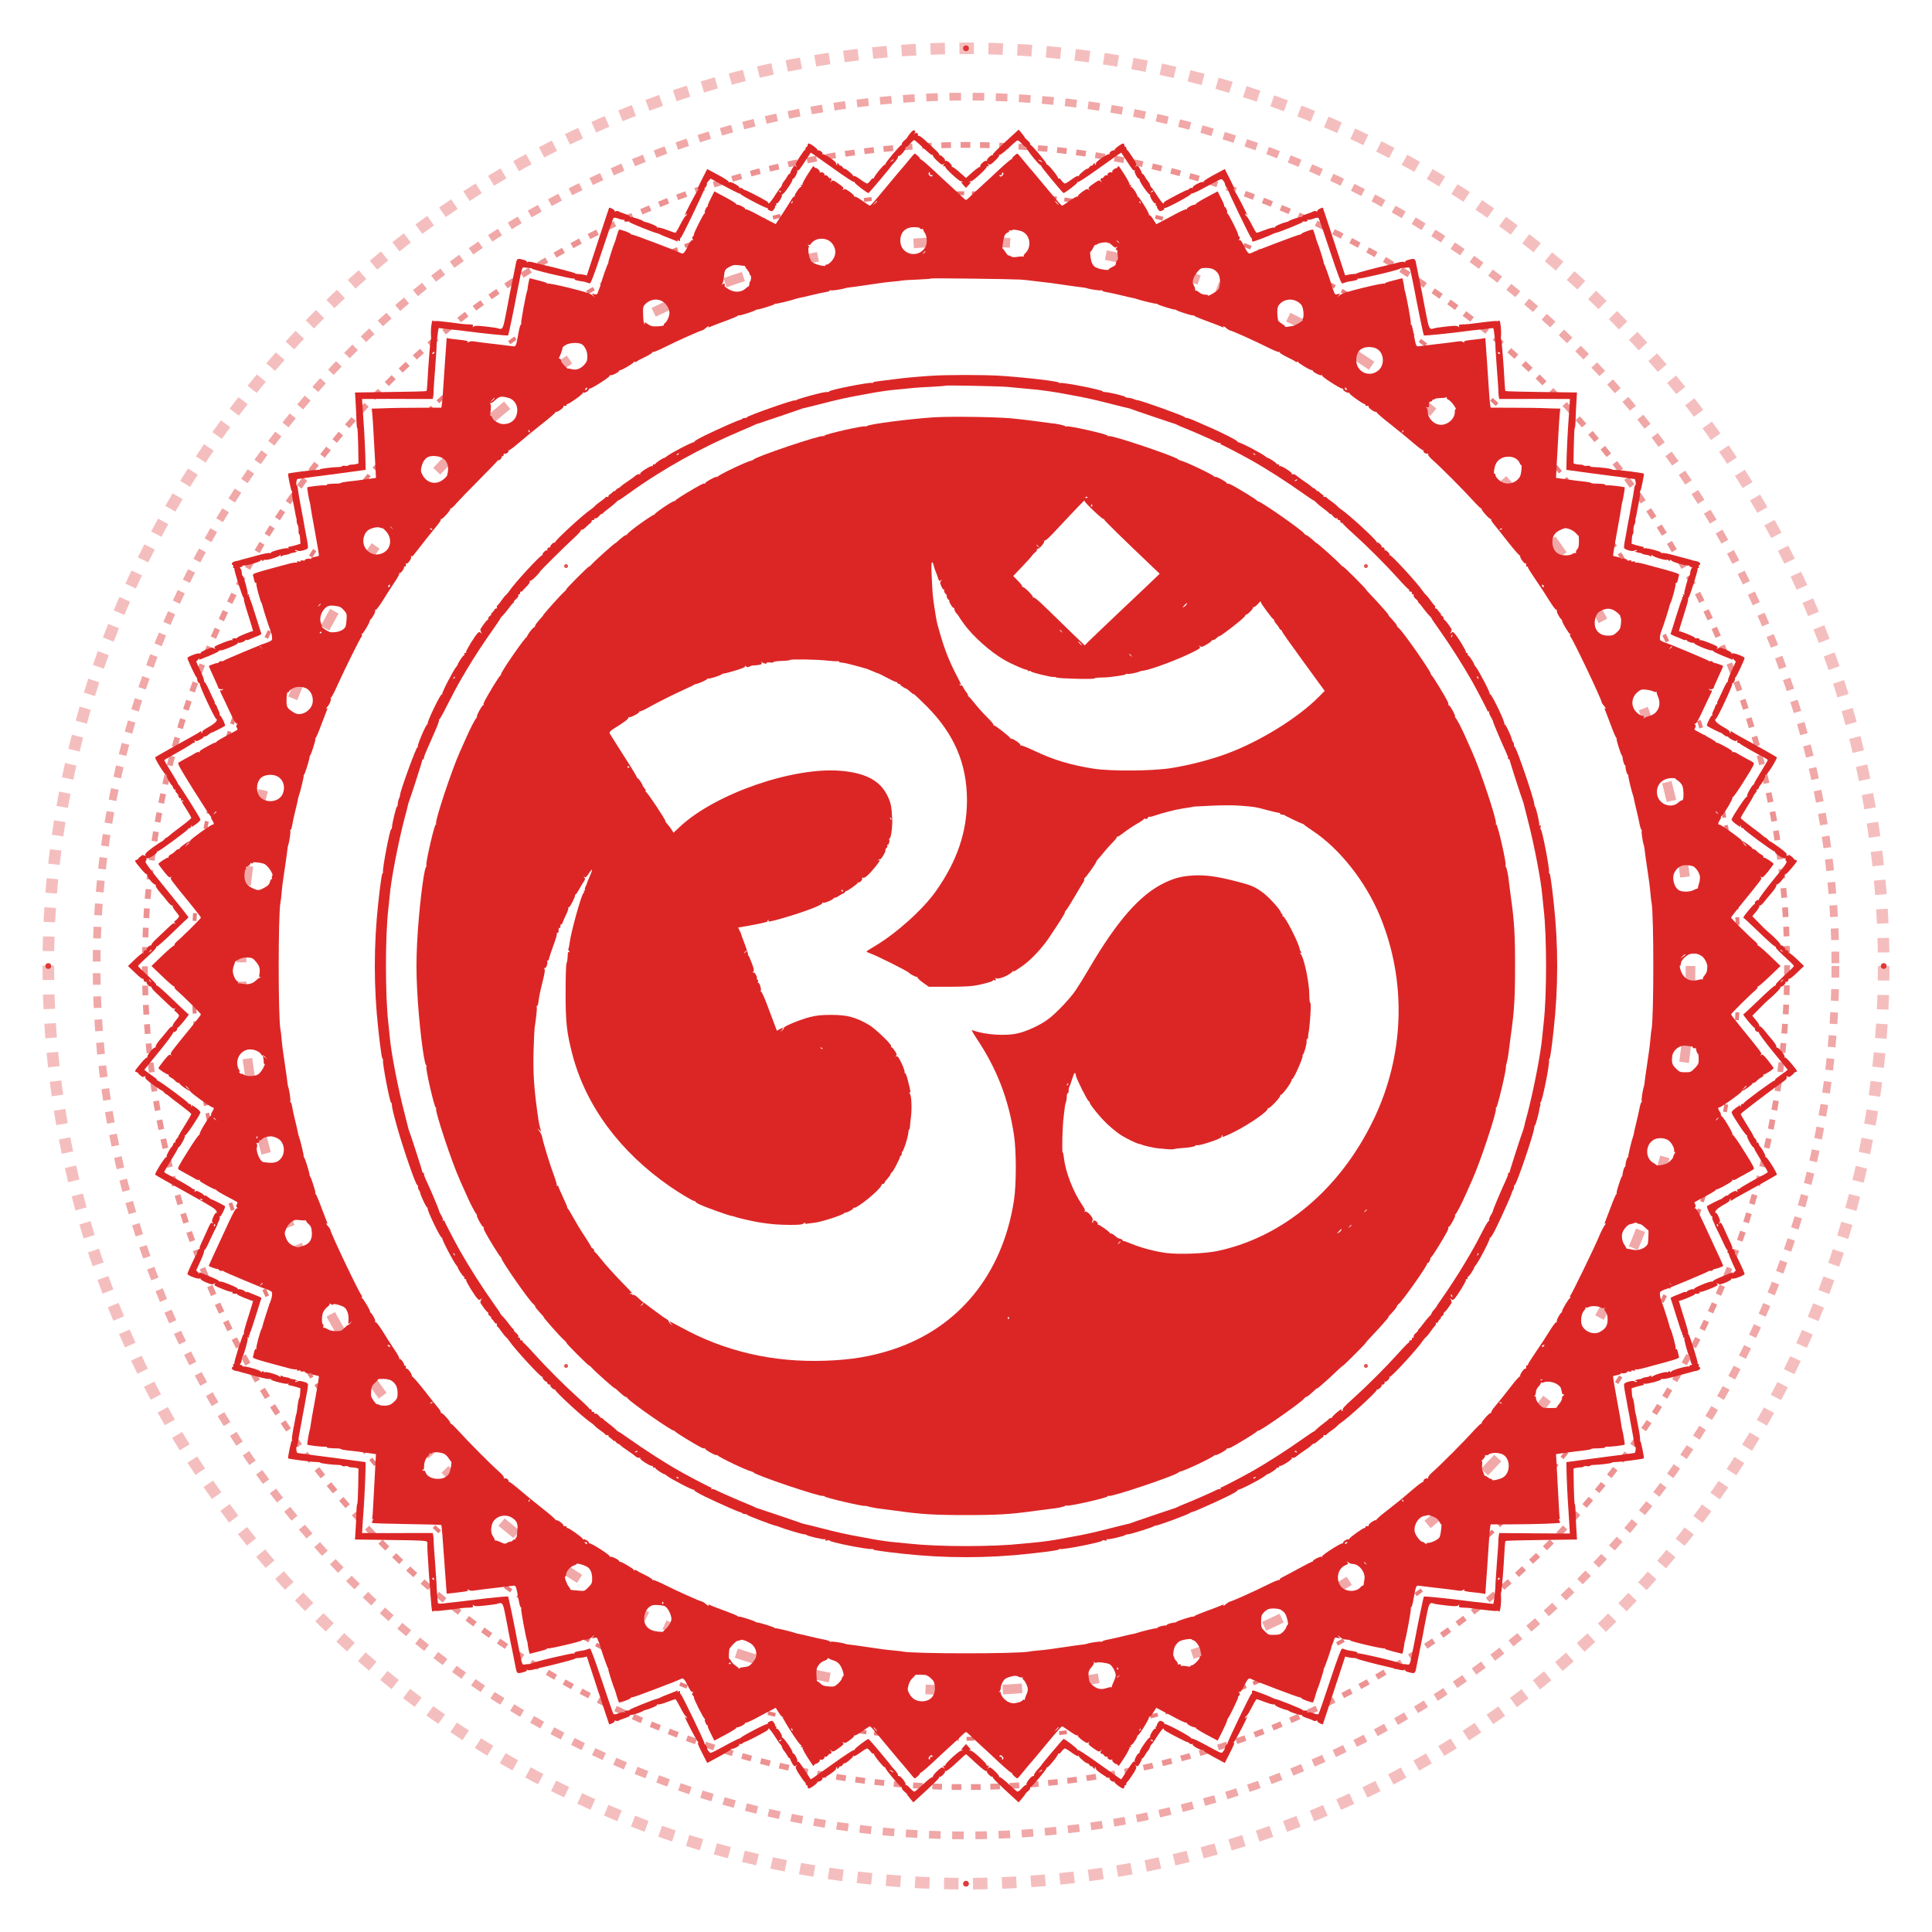 <?xml version="1.0" standalone="no"?>
<!DOCTYPE svg PUBLIC "-//W3C//DTD SVG 20010904//EN"
 "http://www.w3.org/TR/2001/REC-SVG-20010904/DTD/svg10.dtd">
<svg version="1.0" xmlns="http://www.w3.org/2000/svg"
 width="2000pt" height="2000pt" viewBox="0 0 2000 2000"
 preserveAspectRatio="xMidYMid meet">

<style>
  @keyframes rotate {
    from { transform: rotate(0deg); }
    to { transform: rotate(360deg); }
  }
  
  @keyframes pulse {
    0% { opacity: 0.6; transform: scale(1); }
    50% { opacity: 1; transform: scale(1.05); }
    100% { opacity: 0.6; transform: scale(1); }
  }
  
  @keyframes glow {
    0% { filter: drop-shadow(0 0 15px #dc2626); }
    50% { filter: drop-shadow(0 0 25px #dc2626); }
    100% { filter: drop-shadow(0 0 15px #dc2626); }
  }
  
  .outer-dial {
    animation: rotate 45s linear infinite;
    transform-origin: center;
  }
  
  .middle-dial {
    animation: rotate 35s linear infinite reverse;
    transform-origin: center;
  }
  
  .inner-dial {
    animation: pulse 15s ease-in-out infinite;
  }
  
  .om-symbol {
    animation: glow 20s ease-in-out infinite;
  }
</style>

<!-- Animated Outer Dial Circles -->
<g class="outer-dial">
  <circle cx="1000" cy="1000" r="950" fill="none" stroke="#dc2626" stroke-width="12" opacity="0.3" stroke-dasharray="15,15"/>
  <circle cx="1000" cy="1000" r="900" fill="none" stroke="#dc2626" stroke-width="8" opacity="0.4" stroke-dasharray="12,12"/>
</g>

<g class="middle-dial">
  <circle cx="1000" cy="1000" r="850" fill="none" stroke="#dc2626" stroke-width="6" opacity="0.5" stroke-dasharray="10,10"/>
  <circle cx="1000" cy="1000" r="800" fill="none" stroke="#dc2626" stroke-width="4" opacity="0.6" stroke-dasharray="8,8"/>
</g>

<g class="inner-dial">
  <circle cx="1000" cy="1000" r="750" fill="none" stroke="#dc2626" stroke-width="10" opacity="0.4" stroke-dasharray="20,20"/>
</g>

<!-- Sacred Dots Around Outer Dial -->
<g class="outer-dial">
  <circle cx="1000" cy="50" r="3" fill="#dc2626" opacity="0.9"/>
  <circle cx="1000" cy="1950" r="3" fill="#dc2626" opacity="0.9"/>
  <circle cx="50" cy="1000" r="3" fill="#dc2626" opacity="0.9"/>
  <circle cx="1950" cy="1000" r="3" fill="#dc2626" opacity="0.9"/>
  
  <circle cx="1414" cy="586" r="2" fill="#dc2626" opacity="0.8"/>
  <circle cx="586" cy="1414" r="2" fill="#dc2626" opacity="0.8"/>
  <circle cx="1414" cy="1414" r="2" fill="#dc2626" opacity="0.8"/>
  <circle cx="586" cy="586" r="2" fill="#dc2626" opacity="0.8"/>
</g>

<g class="om-symbol" transform="translate(0,2000) scale(0.1,-0.1)"
fill="#dc2626" stroke="none">
<path d="M9424 18622 c-17 -20 -31 -41 -32 -45 -1 -4 -15 -19 -32 -33 -16 -14
-28 -30 -24 -35 3 -5 1 -9 -4 -9 -13 0 -165 -181 -165 -196 0 -7 -4 -11 -8 -9
-9 6 -115 -124 -111 -137 1 -5 -2 -7 -7 -4 -5 4 -19 -7 -31 -24 -12 -16 -27
-30 -34 -30 -6 0 -40 20 -73 45 -40 29 -63 40 -67 32 -3 -7 -5 -6 -5 4 -1 15
-91 87 -91 72 0 -4 -7 3 -16 15 -8 12 -19 20 -24 17 -4 -3 -10 2 -14 10 -3 8
-10 15 -16 15 -6 0 -8 -5 -4 -12 4 -7 3 -8 -5 -4 -6 4 -9 11 -6 16 8 12 -123
102 -137 94 -6 -4 -8 -3 -4 4 8 13 -33 43 -48 35 -6 -3 -8 -2 -3 2 9 10 -82
77 -94 69 -5 -3 -9 -12 -9 -20 0 -8 -4 -14 -10 -14 -5 0 -10 -6 -10 -14 0 -8
-4 -16 -8 -18 -5 -1 -30 -36 -56 -76 -40 -63 -45 -76 -34 -90 11 -15 11 -15
-3 -4 -14 11 -20 8 -38 -23 -11 -20 -21 -40 -21 -46 0 -5 -4 -9 -8 -9 -5 0
-15 -12 -23 -27 -8 -16 -22 -37 -32 -48 -10 -11 -20 -30 -23 -42 -4 -13 -9
-23 -13 -23 -3 0 -28 -36 -56 -79 -27 -44 -57 -83 -65 -86 -8 -3 -11 -3 -7 1
4 4 -5 15 -21 24 -60 36 -222 119 -222 113 0 -3 -9 2 -19 11 -11 10 -25 15
-32 10 -8 -4 -10 -3 -5 4 8 13 -89 66 -105 57 -5 -4 -8 -2 -7 4 2 6 -47 38
-109 71 l-112 60 -57 -112 c-36 -71 -50 -107 -38 -98 16 12 15 10 -2 -10 -21
-25 -134 -243 -134 -257 0 -5 5 -1 10 7 6 9 10 10 10 3 0 -7 -6 -16 -14 -20
-7 -4 -32 -45 -55 -90 -23 -46 -45 -83 -50 -83 -5 0 -46 14 -90 31 -44 17 -86
27 -92 23 -7 -4 -9 -3 -6 3 6 9 -75 45 -123 55 -8 2 -17 5 -20 8 -12 13 -123
49 -132 43 -6 -3 -8 -2 -5 4 3 5 -20 18 -51 28 -31 10 -62 22 -68 27 -6 5 -20
5 -29 1 -12 -4 -16 -3 -12 4 5 8 -39 33 -57 33 -1 0 -53 -158 -116 -350 l-115
-351 -35 8 c-19 4 -47 7 -62 7 -14 1 -25 3 -23 6 3 5 -231 66 -320 85 -11 2
-52 12 -92 23 -53 14 -75 16 -84 8 -9 -8 -10 -8 -5 1 4 8 -7 16 -31 22 -71 20
-73 19 -87 -59 -3 -14 -18 -90 -34 -170 -17 -80 -33 -161 -36 -180 -3 -19 -8
-46 -11 -60 -3 -14 -15 -73 -26 -132 -22 -112 -30 -123 -74 -107 -11 4 -68 13
-128 19 -85 10 -111 9 -122 0 -13 -11 -14 -10 -9 4 5 13 -1 16 -37 18 -53 1
-60 2 -218 23 -68 9 -130 14 -136 11 -7 -2 -17 0 -23 6 -12 12 -26 -99 -20
-161 2 -21 1 -38 -2 -36 -5 3 -27 -273 -36 -454 -2 -41 -6 -76 -9 -79 -3 -3
-171 -8 -373 -10 l-367 -5 7 -116 c4 -64 8 -146 8 -183 1 -38 5 -68 8 -68 4 0
8 -83 10 -184 l3 -183 -23 -7 c-13 -3 -35 -6 -50 -6 -15 0 -29 -4 -32 -8 -3
-5 -19 -7 -36 -4 -16 2 -30 0 -30 -4 0 -5 -17 -9 -37 -9 -63 -1 -193 -17 -189
-24 2 -3 -15 -6 -37 -6 -56 -1 -286 -31 -294 -38 -6 -6 31 -185 38 -182 4 3 5
-3 2 -14 -3 -10 3 -56 12 -102 10 -46 19 -97 22 -114 2 -16 7 -37 10 -45 3 -8
5 -23 4 -32 -1 -10 3 -28 10 -40 7 -13 11 -40 10 -60 -1 -21 1 -38 6 -38 4 0
9 -22 10 -50 l3 -49 -52 -16 c-28 -8 -58 -15 -65 -15 -8 0 -11 -5 -7 -12 4 -7
3 -8 -5 -4 -16 10 -193 -36 -178 -47 7 -5 4 -6 -9 -2 -12 3 -63 -6 -115 -21
-52 -14 -112 -30 -134 -36 -22 -5 -47 -12 -55 -15 -8 -3 -22 -7 -30 -8 -35 -4
-60 -17 -60 -31 0 -8 4 -14 10 -14 5 0 7 -7 4 -15 -4 -8 -1 -15 6 -15 6 0 9
-4 6 -8 -6 -11 84 -296 95 -300 4 -2 6 -9 3 -15 -2 -7 20 -85 49 -174 28 -88
49 -159 46 -157 -9 5 -170 -61 -164 -68 4 -3 0 -6 -7 -5 -34 1 -49 -4 -42 -15
4 -6 3 -8 -4 -4 -6 3 -51 -10 -101 -31 -77 -31 -89 -39 -78 -51 10 -13 9 -14
-8 -3 -17 10 -30 8 -80 -13 -33 -14 -59 -29 -58 -35 2 -6 -4 -8 -12 -5 -18 7
-125 -34 -125 -48 0 -14 83 -192 93 -199 5 -3 8 -10 8 -15 -1 -17 10 -44 20
-44 5 0 8 -4 7 -8 -6 -19 158 -368 171 -365 7 2 7 -5 2 -20 -5 -13 -37 -38
-79 -62 -39 -21 -69 -42 -66 -46 2 -4 -1 -11 -7 -15 -8 -4 -9 -3 -5 4 8 14 -6
16 -20 3 -5 -5 -36 -23 -69 -41 -141 -77 -381 -212 -388 -219 -10 -10 101
-187 114 -183 6 1 8 -2 4 -7 -5 -9 38 -89 55 -101 4 -3 10 -15 14 -28 4 -12
12 -19 18 -16 7 4 8 2 4 -4 -4 -6 2 -20 14 -32 11 -11 18 -20 15 -20 -3 0 -1
-9 5 -20 6 -11 15 -18 20 -15 6 4 7 -1 3 -11 -4 -11 -3 -15 5 -10 6 3 14 1 18
-5 4 -8 3 -9 -4 -5 -20 12 -14 0 38 -82 28 -43 50 -84 50 -89 0 -6 -51 -48
-113 -94 -61 -45 -117 -89 -123 -96 -6 -7 -15 -13 -19 -13 -4 0 -16 -9 -26
-21 -9 -11 -20 -20 -24 -19 -3 0 -44 -27 -91 -61 -69 -51 -84 -65 -79 -83 2
-11 2 -15 -1 -8 -3 6 -11 9 -16 6 -7 -5 -8 -2 -3 6 4 7 -6 2 -24 -11 -17 -12
-31 -26 -31 -30 0 -4 -9 -9 -21 -12 -19 -5 -15 -13 42 -81 34 -42 66 -73 72
-69 6 3 7 1 3 -6 -8 -13 58 -96 77 -96 7 -1 11 -7 9 -14 -2 -8 19 -39 45 -70
27 -31 64 -75 82 -99 18 -23 38 -39 43 -36 6 4 8 2 5 -3 -4 -6 11 -33 33 -59
38 -46 39 -49 22 -69 -9 -11 -23 -24 -30 -28 -11 -7 -11 -12 -1 -25 11 -14 11
-15 -1 -4 -12 10 -24 3 -70 -42 -30 -29 -83 -79 -117 -111 -35 -32 -60 -62
-56 -68 3 -5 2 -7 -4 -4 -13 8 -56 -37 -46 -48 5 -4 3 -5 -3 -2 -14 8 -37 -17
-26 -28 4 -5 2 -5 -5 -1 -8 4 -41 -21 -85 -64 l-73 -70 73 -70 c42 -41 77 -68
84 -64 6 4 8 3 5 -3 -8 -13 17 -36 28 -25 5 4 5 2 2 -4 -8 -14 36 -57 48 -47
4 5 5 3 2 -3 -4 -6 21 -37 56 -69 34 -32 87 -82 117 -111 46 -45 58 -52 70
-42 12 11 12 10 1 -4 -10 -13 -10 -18 1 -25 7 -4 21 -17 30 -28 17 -20 16 -23
-22 -69 -22 -26 -37 -53 -33 -59 3 -5 1 -7 -5 -3 -5 3 -25 -13 -43 -36 -18
-24 -55 -68 -82 -99 -26 -31 -47 -62 -45 -70 2 -7 -2 -13 -9 -14 -19 0 -85
-83 -77 -96 4 -7 3 -9 -3 -6 -6 4 -38 -27 -72 -69 -57 -68 -61 -76 -42 -81 12
-3 21 -8 21 -12 0 -4 14 -18 31 -30 18 -13 28 -18 24 -11 -5 8 -4 11 3 6 5 -3
13 0 16 6 3 7 3 3 1 -8 -5 -18 10 -32 79 -83 47 -34 88 -61 91 -61 4 1 15 -8
24 -19 10 -12 22 -21 26 -21 4 0 13 -6 19 -13 6 -7 62 -51 124 -96 61 -46 112
-88 112 -93 0 -6 -29 -57 -65 -114 -36 -57 -66 -109 -67 -115 -2 -7 -11 -21
-21 -31 -10 -10 -15 -24 -11 -30 4 -6 3 -8 -4 -4 -6 3 -14 -4 -18 -16 -4 -13
-10 -25 -14 -28 -17 -12 -60 -92 -55 -101 4 -5 2 -8 -4 -7 -13 4 -124 -173
-114 -183 7 -6 133 -78 383 -217 200 -111 243 -139 251 -160 6 -15 5 -21 -1
-17 -6 4 -20 -14 -31 -40 -17 -39 -18 -49 -7 -63 11 -15 11 -16 -3 -4 -15 11
-21 2 -57 -80 -23 -51 -50 -111 -61 -133 -10 -22 -17 -43 -14 -47 2 -5 0 -8
-6 -8 -9 0 -27 -40 -22 -49 2 -2 -1 -7 -6 -10 -10 -7 -93 -185 -93 -199 0 -14
107 -55 125 -48 8 3 14 1 12 -5 -1 -6 25 -21 58 -35 50 -21 63 -23 80 -13 17
11 18 10 8 -3 -11 -12 1 -20 78 -51 50 -21 95 -34 101 -31 7 4 8 2 4 -4 -7
-11 8 -16 42 -15 7 1 11 -2 7 -5 -6 -7 155 -73 164 -68 3 2 -18 -69 -46 -157
-29 -89 -51 -167 -49 -174 3 -6 1 -13 -3 -15 -11 -4 -101 -289 -95 -300 3 -4
0 -8 -6 -8 -7 0 -10 -7 -6 -15 3 -8 1 -15 -4 -15 -6 0 -10 -6 -10 -14 0 -14
25 -27 60 -31 8 -1 22 -5 30 -8 8 -3 33 -10 55 -15 22 -6 82 -22 134 -36 52
-15 103 -24 115 -21 13 4 16 3 9 -2 -15 -11 162 -57 178 -47 8 4 9 3 5 -4 -4
-7 -1 -12 7 -12 7 0 37 -7 65 -15 l52 -16 -3 -49 c-1 -28 -5 -50 -8 -50 -6 0
-19 -72 -24 -130 -2 -14 -5 -32 -8 -40 -3 -8 -8 -28 -10 -45 -3 -16 -12 -68
-22 -114 -9 -46 -15 -92 -12 -102 3 -11 2 -17 -2 -14 -7 3 -44 -176 -38 -182
8 -7 238 -37 294 -38 22 0 39 -3 37 -6 -4 -7 126 -23 189 -24 20 0 37 -4 37
-9 0 -4 14 -6 30 -4 17 3 33 1 36 -4 3 -4 17 -8 32 -8 15 0 37 -3 50 -6 l23
-7 -3 -183 c-2 -101 -6 -184 -10 -184 -3 0 -7 -30 -8 -67 0 -38 -4 -120 -8
-184 l-7 -116 368 -5 c301 -3 370 -7 377 -18 5 -8 6 -18 4 -22 -3 -4 4 -137
15 -295 28 -392 31 -417 43 -405 6 6 16 8 23 6 6 -3 68 2 136 11 158 21 165
22 218 23 36 2 42 5 37 18 -5 14 -4 15 9 4 11 -9 37 -10 122 0 60 6 117 15
128 19 44 16 52 5 74 -107 11 -59 23 -118 26 -132 3 -14 8 -41 11 -60 3 -19
19 -100 36 -180 16 -80 31 -156 34 -170 14 -78 16 -79 87 -59 24 6 35 14 31
22 -5 9 -4 9 5 1 9 -8 31 -6 84 8 40 11 81 21 92 23 89 19 323 80 320 85 -2 3
9 5 23 6 15 0 43 3 62 7 l35 8 115 -351 c63 -192 115 -350 116 -350 18 0 62
25 57 33 -4 7 0 8 12 4 9 -4 23 -4 29 1 6 5 37 17 68 27 31 10 54 23 51 28 -3
6 -1 7 5 4 9 -6 120 30 132 43 3 3 12 6 20 8 48 10 129 46 123 55 -3 6 -1 7 6
3 6 -4 48 6 92 23 44 17 85 31 90 31 5 0 27 -37 50 -82 23 -46 48 -87 55 -91
8 -4 14 -13 14 -20 0 -7 -4 -6 -10 3 -5 8 -10 12 -10 7 0 -14 113 -232 134
-257 17 -20 18 -22 2 -10 -12 9 2 -27 38 -98 l57 -112 32 17 c93 48 213 117
219 127 4 6 8 8 8 3 0 -4 18 2 40 13 25 13 38 25 34 32 -5 7 -3 8 5 4 7 -5 21
0 32 10 10 9 19 14 19 11 0 -6 162 77 222 113 16 9 25 20 21 24 -4 4 -1 4 7 1
8 -3 38 -42 65 -86 28 -43 53 -79 56 -79 4 0 9 -10 13 -23 3 -12 13 -31 23
-42 10 -11 24 -32 32 -47 8 -16 18 -28 23 -28 4 0 8 -4 8 -9 0 -6 10 -26 21
-46 18 -31 24 -34 38 -23 14 11 14 11 3 -4 -11 -14 -6 -27 34 -90 26 -40 51
-75 56 -76 4 -2 8 -10 8 -18 0 -8 5 -14 10 -14 6 0 10 -6 10 -14 0 -8 4 -17 9
-20 12 -8 103 59 94 69 -5 4 -3 5 3 2 15 -8 56 22 48 35 -4 7 -2 8 4 4 14 -8
145 82 137 94 -3 5 0 12 6 16 8 4 9 3 5 -4 -4 -7 -2 -12 4 -12 6 0 13 7 16 15
4 8 10 13 14 10 5 -3 16 5 24 17 9 12 16 19 16 15 0 -15 90 57 91 72 0 10 2
11 5 4 4 -8 27 3 67 32 33 25 67 45 73 45 7 0 22 -14 34 -30 12 -17 26 -28 31
-24 5 3 8 1 7 -4 -4 -13 102 -143 111 -137 4 2 8 -2 8 -9 0 -15 152 -196 165
-196 5 0 7 -4 4 -9 -4 -5 8 -21 24 -35 17 -14 30 -28 30 -31 0 -3 14 -23 32
-44 l33 -39 45 41 c173 158 228 212 223 221 -4 6 -2 8 2 3 11 -10 66 43 58 56
-3 6 -1 7 6 3 7 -5 50 28 109 83 53 50 99 91 102 91 3 0 49 -41 102 -91 59
-55 102 -88 109 -83 7 4 9 3 6 -3 -8 -13 47 -66 58 -56 4 5 6 3 2 -3 -5 -9 50
-63 223 -221 l45 -41 35 41 c19 23 35 44 35 47 0 3 12 16 27 28 16 13 26 28
22 33 -3 5 -1 9 4 9 13 0 165 181 165 196 0 7 4 11 8 9 9 -6 115 124 111 137
-1 5 2 7 7 4 5 -4 19 7 31 24 12 16 27 30 34 30 6 0 40 -20 73 -45 40 -29 63
-40 67 -32 3 7 5 6 5 -4 1 -15 91 -87 91 -72 0 4 7 -3 16 -15 8 -12 19 -20 24
-17 4 3 10 -2 14 -10 3 -8 10 -15 16 -15 6 0 8 5 4 12 -4 7 -3 8 5 4 6 -4 9
-11 6 -16 -8 -12 123 -102 137 -94 6 4 8 3 4 -4 -8 -13 33 -43 48 -35 6 3 8 2
3 -2 -9 -10 82 -77 94 -69 5 3 9 12 9 20 0 8 5 14 10 14 6 0 10 6 10 14 0 8 4
16 8 18 5 2 30 36 56 76 40 63 45 76 34 90 -11 15 -11 15 3 4 14 -11 20 -8 38
23 11 20 21 40 21 46 0 5 4 9 8 9 5 0 15 12 23 28 8 15 22 36 32 47 10 11 20
30 23 42 4 13 9 23 13 23 3 0 29 36 56 79 28 44 57 83 65 86 8 3 11 3 7 -1 -4
-4 5 -15 21 -24 60 -36 222 -119 222 -113 0 3 9 -2 19 -11 11 -10 25 -15 32
-10 8 4 10 3 5 -4 -8 -13 89 -66 105 -57 5 4 8 2 7 -4 -2 -6 47 -38 109 -71
l112 -60 57 112 c36 71 50 107 38 98 -16 -12 -15 -10 2 10 21 25 134 243 134
257 0 5 -5 1 -10 -7 -6 -9 -10 -10 -10 -3 0 7 6 16 14 20 7 4 32 45 55 91 23
45 45 82 50 82 5 0 46 -14 90 -31 44 -17 86 -27 92 -23 7 4 9 3 6 -3 -6 -9 75
-45 123 -55 8 -2 17 -5 20 -8 12 -13 123 -49 132 -43 6 3 8 2 5 -4 -3 -5 20
-18 51 -28 31 -10 62 -22 68 -27 6 -5 20 -5 29 -1 12 4 16 3 12 -4 -5 -8 39
-33 57 -33 1 0 53 158 116 350 l115 351 35 -8 c19 -4 47 -7 62 -7 14 -1 25 -3
23 -6 -3 -5 231 -66 320 -85 11 -2 52 -12 92 -23 53 -14 75 -16 84 -8 9 8 10
8 5 -1 -4 -8 7 -16 31 -22 71 -20 73 -19 87 59 3 14 18 90 34 170 17 80 33
161 36 180 3 19 8 46 11 60 3 14 15 73 26 132 22 112 30 123 74 107 11 -4 68
-13 128 -19 85 -10 111 -9 122 0 13 11 14 10 9 -4 -5 -13 1 -16 37 -18 53 -1
60 -2 218 -23 68 -9 130 -14 136 -11 7 2 17 0 23 -6 12 -12 26 99 20 161 -2
21 -1 38 2 36 5 -3 27 273 36 454 2 41 6 76 9 79 3 3 171 8 373 10 l367 5 -7
116 c-4 64 -8 146 -8 184 -1 37 -5 67 -8 67 -4 0 -8 83 -10 184 l-3 183 23 7
c13 3 35 6 50 6 15 0 29 4 32 8 3 5 19 7 36 4 16 -2 30 0 30 4 0 5 17 9 37 9
63 1 193 17 189 24 -2 3 15 6 37 6 56 1 286 31 294 38 6 6 -31 185 -38 182 -4
-3 -5 3 -2 14 3 10 -3 56 -12 102 -10 46 -19 98 -22 114 -2 17 -7 37 -10 45
-3 8 -6 26 -8 40 -5 58 -18 130 -24 130 -3 0 -7 22 -8 50 l-3 49 52 16 c28 8
58 15 65 15 8 0 11 5 7 12 -4 7 -3 8 5 4 16 -10 193 36 178 47 -7 5 -4 6 9 2
12 -3 63 6 115 21 52 14 112 30 134 36 22 5 47 12 55 15 8 3 22 7 30 8 35 4
60 17 60 31 0 8 -4 14 -10 14 -5 0 -7 7 -4 15 4 8 1 15 -6 15 -6 0 -9 4 -6 8
6 11 -84 296 -95 300 -4 2 -6 9 -3 15 2 7 -20 85 -49 174 -28 88 -49 159 -46
157 9 -5 170 61 164 68 -4 3 0 6 7 5 34 -1 49 4 42 15 -4 6 -3 8 4 4 6 -3 51
10 101 31 77 31 89 39 78 51 -10 13 -9 14 8 3 17 -10 30 -8 80 13 33 14 59 29
58 35 -2 6 4 8 12 5 18 -7 125 34 125 48 0 14 -83 192 -93 199 -5 3 -8 8 -6
10 5 9 -13 49 -22 49 -6 0 -8 3 -6 8 3 4 -4 25 -14 47 -11 22 -38 82 -61 133
-36 82 -42 91 -57 80 -14 -12 -14 -11 -3 4 11 14 10 24 -7 63 -11 26 -25 44
-31 40 -6 -4 -7 2 -1 17 5 14 36 39 79 63 39 21 69 42 66 46 -2 4 1 11 7 15 8
4 9 3 5 -4 -8 -14 6 -16 19 -3 6 5 37 23 70 41 141 77 381 212 388 219 10 10
-101 187 -114 183 -6 -1 -8 2 -4 7 5 9 -38 89 -55 101 -4 3 -10 15 -14 28 -4
12 -12 19 -18 16 -7 -4 -8 -2 -4 4 4 6 -1 20 -11 30 -10 10 -19 24 -21 31 -1
6 -31 58 -67 115 -36 57 -65 108 -65 114 0 8 304 240 448 341 25 17 31 28 27
44 -2 12 -2 16 1 9 3 -6 11 -9 16 -6 7 5 8 2 3 -6 -4 -7 6 -2 24 11 17 12 31
26 31 30 0 4 9 9 21 12 19 5 15 13 -42 81 -34 42 -66 73 -72 69 -6 -3 -7 -1
-3 6 8 13 -58 96 -77 96 -7 1 -11 7 -9 14 2 8 -19 39 -45 70 -27 31 -64 75
-82 99 -18 23 -38 39 -43 36 -6 -4 -8 -2 -5 3 4 6 -11 33 -33 59 l-40 49 68
69 c37 38 78 79 92 90 67 55 139 130 133 139 -3 5 -2 7 4 4 13 -8 56 37 46 48
-5 4 -3 5 3 2 14 -8 37 17 26 28 -4 5 -2 5 5 1 8 -4 41 21 85 64 l73 70 -73
70 c-42 41 -77 68 -84 64 -6 -4 -8 -3 -5 3 8 13 -17 36 -28 25 -5 -4 -5 -2 -2
4 8 14 -36 57 -48 47 -4 -5 -5 -3 -2 3 6 10 -65 84 -133 140 -14 11 -55 52
-92 90 l-68 69 40 49 c22 26 37 53 33 59 -3 5 -1 7 5 3 5 -3 25 13 43 36 18
24 55 68 82 99 26 31 47 62 45 70 -2 7 2 13 9 14 19 0 85 83 77 96 -4 7 -3 9
3 6 6 -4 38 27 72 69 57 68 61 76 42 81 -12 3 -21 8 -21 12 0 4 -14 18 -31 30
-18 13 -28 18 -24 11 5 -8 4 -11 -3 -6 -5 3 -13 0 -16 -6 -3 -7 -3 -3 -1 8 5
18 -10 32 -79 83 -47 34 -88 61 -91 61 -4 -1 -15 8 -24 19 -10 12 -22 21 -26
21 -4 0 -13 6 -19 13 -6 7 -62 51 -123 96 -62 46 -113 88 -113 93 0 6 29 57
65 114 36 57 66 109 67 115 2 7 11 21 21 31 10 10 15 24 11 30 -4 6 -3 8 4 4
6 -3 14 4 18 16 4 13 10 25 14 28 17 12 60 92 55 101 -4 5 -2 8 4 7 13 -4 124
173 114 183 -7 7 -247 142 -388 219 -33 18 -64 36 -69 41 -14 13 -28 11 -20
-3 4 -7 3 -8 -5 -4 -6 4 -9 11 -7 15 3 4 -27 25 -66 46 -42 24 -74 49 -79 62
-5 15 -5 22 2 20 13 -3 177 346 171 365 -1 4 2 8 7 8 9 0 27 40 22 49 -2 2 1
7 6 10 10 7 93 185 93 199 0 14 -107 55 -125 48 -8 -3 -14 -1 -12 5 1 6 -25
21 -58 35 -50 21 -63 23 -80 13 -17 -11 -18 -10 -8 3 11 12 -1 20 -78 51 -50
21 -95 34 -101 31 -7 -4 -8 -2 -4 4 7 11 -8 16 -42 15 -7 -1 -11 2 -7 5 6 7
-155 73 -164 68 -3 -2 18 69 46 157 29 89 51 167 49 174 -3 6 -1 13 3 15 11 4
101 289 95 300 -3 4 0 8 6 8 7 0 10 7 6 15 -3 8 -1 15 4 15 6 0 10 6 10 14 0
14 -25 27 -60 31 -8 1 -22 5 -30 8 -8 3 -33 10 -55 15 -22 6 -82 22 -134 36
-52 15 -103 24 -115 21 -13 -4 -16 -3 -9 2 15 11 -162 57 -178 47 -8 -4 -9 -3
-5 4 4 7 1 12 -7 12 -7 0 -37 7 -65 15 l-52 16 3 49 c1 28 6 50 10 50 5 0 7
17 6 38 -1 20 3 47 10 60 7 12 11 30 10 40 -1 9 1 24 4 32 3 8 8 29 10 45 3
17 12 68 22 114 9 46 15 92 12 102 -3 11 -2 17 2 14 7 -3 44 176 38 182 -8 7
-238 37 -294 38 -22 0 -39 3 -37 6 4 7 -126 23 -189 24 -20 0 -37 4 -37 9 0 4
-14 6 -30 4 -17 -3 -33 -1 -36 4 -3 4 -17 8 -32 8 -15 0 -37 3 -50 6 l-23 7 3
183 c2 101 6 184 10 184 3 0 7 30 8 68 0 37 4 119 8 183 l7 116 -367 5 c-202
2 -370 7 -373 10 -3 3 -7 38 -9 79 -9 181 -31 457 -36 454 -3 -2 -4 15 -2 36
6 62 -8 173 -20 161 -6 -6 -16 -8 -23 -6 -6 3 -68 -2 -136 -11 -158 -21 -165
-22 -218 -23 -36 -2 -42 -5 -37 -18 5 -14 4 -15 -9 -4 -11 9 -37 10 -122 0
-60 -6 -117 -15 -128 -19 -44 -16 -52 -5 -74 107 -11 59 -23 118 -26 132 -3
14 -8 41 -11 60 -3 19 -19 100 -36 180 -16 80 -31 156 -34 170 -14 78 -16 79
-87 59 -24 -6 -35 -14 -31 -22 5 -9 4 -9 -5 -1 -9 8 -31 6 -84 -8 -40 -11 -81
-21 -92 -23 -89 -19 -323 -80 -320 -85 2 -3 -9 -5 -23 -6 -15 0 -43 -3 -62 -7
l-35 -8 -115 351 c-63 192 -115 350 -116 350 -18 0 -62 -25 -57 -33 4 -7 0 -8
-12 -4 -9 4 -23 4 -29 -1 -6 -5 -37 -17 -68 -27 -31 -10 -54 -23 -51 -28 3 -6
1 -7 -5 -4 -9 6 -120 -30 -132 -43 -3 -3 -12 -6 -20 -8 -48 -10 -129 -46 -123
-55 3 -6 1 -7 -6 -3 -6 4 -48 -6 -92 -23 -44 -17 -85 -31 -90 -31 -5 0 -27 37
-50 83 -23 45 -48 86 -55 90 -8 4 -14 13 -14 20 0 7 4 6 10 -3 5 -8 10 -12 10
-7 0 14 -113 232 -134 257 -17 20 -18 22 -2 10 12 -9 -2 27 -38 98 l-57 112
-112 -60 c-62 -33 -111 -65 -109 -71 1 -6 -2 -8 -7 -4 -16 9 -113 -44 -105
-57 5 -7 3 -8 -5 -4 -7 5 -21 0 -32 -10 -10 -9 -19 -14 -19 -11 0 6 -162 -77
-222 -113 -16 -9 -25 -20 -21 -24 4 -4 1 -4 -7 -1 -8 3 -37 42 -65 86 -27 43
-53 79 -56 79 -4 0 -9 10 -13 23 -3 12 -13 31 -23 42 -10 11 -24 32 -32 48 -8
15 -18 27 -23 27 -4 0 -8 4 -8 9 0 6 -10 26 -21 46 -18 31 -24 34 -38 23 -14
-11 -14 -11 -3 4 11 14 6 27 -34 90 -26 40 -51 75 -56 76 -4 2 -8 10 -8 18 0
8 -4 14 -10 14 -5 0 -10 6 -10 14 0 8 -4 17 -9 20 -12 8 -103 -59 -94 -69 5
-4 3 -5 -3 -2 -15 8 -56 -22 -48 -35 4 -7 2 -8 -4 -4 -14 8 -145 -82 -137 -94
3 -5 0 -12 -6 -16 -8 -4 -9 -3 -5 4 4 7 2 12 -4 12 -6 0 -13 -7 -16 -15 -4 -8
-10 -13 -14 -10 -5 3 -16 -5 -24 -17 -9 -12 -16 -19 -16 -15 0 15 -90 -57 -91
-72 0 -10 -2 -11 -5 -4 -4 8 -27 -3 -67 -32 -33 -25 -67 -45 -73 -45 -7 0 -22
14 -34 30 -12 17 -26 28 -31 24 -5 -3 -8 -1 -7 4 4 13 -102 143 -111 137 -4
-2 -8 2 -8 9 0 15 -152 196 -165 196 -5 0 -7 4 -4 9 4 5 -8 21 -24 35 -17 14
-31 29 -32 33 -1 4 -15 24 -32 45 l-31 36 -45 -41 c-173 -158 -228 -212 -223
-221 4 -6 2 -8 -2 -3 -11 10 -66 -43 -58 -56 4 -6 1 -7 -6 -2 -16 9 -73 -44
-64 -59 3 -6 3 -8 -2 -4 -4 4 -39 -20 -76 -53 l-69 -61 -69 61 c-37 33 -72 57
-76 53 -5 -4 -5 -2 -2 4 9 15 -48 68 -64 59 -7 -5 -10 -4 -6 2 8 13 -47 66
-58 56 -4 -5 -5 -3 -2 3 4 6 -10 26 -31 44 -20 18 -67 62 -104 97 -43 41 -72
62 -80 57 -7 -4 -10 -4 -6 1 4 4 3 14 -3 22 -10 11 -15 11 -28 1 -14 -11 -14
-11 -3 3 10 13 10 18 0 27 -10 8 -21 1 -44 -26z m94 -116 c108 -100 126 -115
135 -109 6 3 7 1 4 -4 -4 -6 16 -32 44 -58 44 -41 52 -45 67 -33 15 12 16 11
3 -4 -12 -17 -9 -23 12 -19 5 1 6 -3 3 -7 -7 -11 140 -147 159 -147 8 0 17 -4
22 -9 4 -5 3 -6 -4 -2 -21 12 -15 -3 12 -32 l25 -27 25 27 c27 29 33 44 13 32
-8 -4 -9 -3 -5 2 5 5 14 9 22 9 19 0 166 136 159 147 -3 4 -2 8 3 7 21 -4 24
2 12 19 -13 15 -12 16 3 4 15 -12 23 -8 67 33 28 26 48 52 44 58 -3 5 -1 7 4
4 6 -4 45 26 88 66 42 39 84 76 92 81 11 6 25 -3 52 -33 21 -23 41 -38 46 -34
4 5 5 2 1 -5 -7 -12 129 -182 146 -182 4 0 8 -5 8 -11 0 -10 216 -271 229
-277 11 -4 146 99 143 109 -1 6 2 8 7 5 6 -4 97 56 204 133 107 76 206 146
219 155 l25 16 54 -82 c62 -96 74 -110 84 -100 5 4 5 1 1 -6 -7 -12 29 -82 43
-82 4 0 8 -6 8 -13 0 -21 95 -157 106 -150 6 3 7 1 3 -5 -9 -14 41 -95 54 -87
6 3 7 -1 4 -9 -3 -9 -1 -16 6 -16 6 0 9 -4 6 -8 -2 -4 3 -18 13 -30 15 -21 20
-22 44 -11 14 6 24 16 20 22 -3 6 -2 7 4 4 14 -9 285 138 276 149 -5 5 -4 6 1
2 5 -5 48 13 95 38 237 127 212 117 231 97 9 -10 17 -22 18 -28 6 -27 14 -45
21 -45 4 0 8 -6 8 -12 0 -19 232 -501 245 -509 5 -3 9 -9 9 -13 -3 -19 0 -26
12 -26 13 0 178 63 199 76 7 5 20 9 27 11 32 4 289 108 285 114 -2 4 2 7 9 6
34 -1 48 4 41 15 -4 7 -3 8 5 4 6 -4 32 0 57 10 26 10 48 13 53 8 5 -5 59
-161 120 -346 85 -256 116 -336 127 -332 8 2 22 7 32 10 9 4 24 8 32 9 69 9
99 18 93 27 -3 7 -1 8 6 4 12 -8 442 94 436 104 -2 3 9 5 23 6 15 0 38 2 51 5
24 4 26 1 48 -106 12 -60 25 -123 28 -140 30 -163 90 -452 95 -457 4 -6 286
23 455 46 17 3 81 10 142 16 62 7 116 13 120 14 7 1 25 -155 24 -209 0 -11 7
-110 15 -220 9 -110 16 -213 15 -230 0 -16 2 -40 5 -53 l4 -22 248 0 c136 1
300 1 365 0 l119 0 -6 -97 c-4 -54 -8 -125 -11 -158 -6 -76 -19 -342 -19 -419
l-1 -60 205 -28 c113 -15 225 -30 250 -33 39 -4 118 -15 215 -29 17 -2 33 -5
36 -5 10 -1 17 -60 8 -63 -4 -2 -10 -21 -13 -43 -2 -22 -12 -78 -21 -124 -9
-46 -18 -96 -20 -110 -2 -14 -8 -48 -14 -76 -6 -27 -12 -63 -15 -80 -2 -16
-12 -69 -21 -117 -10 -49 -15 -94 -12 -102 6 -15 86 -38 101 -28 17 10 37 11
30 1 -3 -5 -11 -6 -17 -3 -8 5 -9 4 -2 -4 6 -6 24 -12 40 -14 17 -2 32 -6 36
-10 3 -4 19 -9 37 -11 18 -2 35 -7 39 -10 11 -12 24 -7 17 6 -4 6 1 5 12 -4
22 -19 140 -53 153 -44 5 3 12 -1 15 -7 5 -10 7 -10 12 0 5 10 8 10 18 -2 12
-16 164 -58 178 -50 4 3 8 0 8 -5 0 -6 7 -11 16 -11 13 0 14 -3 5 -14 -6 -8
-13 -28 -14 -45 -1 -17 -5 -31 -8 -31 -11 0 -61 -179 -53 -191 5 -8 3 -9 -6
-4 -10 6 -12 4 -7 -8 4 -10 1 -17 -5 -17 -6 0 -8 -3 -5 -7 4 -3 3 -11 -2 -17
-5 -6 -32 -87 -61 -181 -29 -93 -54 -173 -56 -176 -2 -4 22 -17 54 -29 31 -12
65 -26 75 -31 10 -5 22 -7 27 -4 6 4 10 2 10 -2 0 -12 61 -34 73 -26 6 3 7 1
4 -4 -7 -11 156 -79 185 -77 10 1 16 -2 13 -6 -2 -4 39 -24 93 -46 53 -21 101
-41 106 -43 5 -2 5 3 1 10 -4 8 2 4 13 -8 l21 -22 -44 -96 c-25 -53 -42 -102
-38 -108 3 -7 3 -9 -2 -5 -4 4 -26 -32 -47 -80 -22 -48 -46 -99 -54 -114 -8
-16 -12 -28 -7 -28 4 0 2 -4 -5 -9 -7 -4 -14 -14 -16 -22 -1 -8 -10 -29 -19
-47 -10 -18 -15 -38 -11 -44 4 -6 3 -8 -3 -5 -10 6 -61 -100 -52 -107 14 -11
139 -74 139 -70 0 3 14 -6 31 -20 17 -14 35 -24 40 -20 5 3 9 1 9 -4 0 -4 18
-18 39 -29 29 -16 42 -18 51 -9 8 8 10 7 5 -6 -5 -12 -2 -18 8 -18 8 0 17 -4
19 -8 3 -8 164 -100 246 -141 23 -12 42 -25 42 -29 0 -4 -32 -58 -70 -120 -38
-62 -70 -116 -70 -121 0 -5 -3 -11 -8 -13 -17 -7 -73 -108 -66 -119 4 -7 3 -9
-3 -6 -9 6 -143 -194 -157 -234 -3 -8 12 -27 39 -46 47 -35 61 -41 49 -20 -4
7 -3 9 2 4 5 -5 9 -14 9 -20 1 -7 6 -11 13 -9 7 1 12 -2 12 -7 0 -12 301 -234
317 -234 7 0 10 -3 8 -7 -7 -12 85 -72 101 -66 10 4 13 2 8 -6 -4 -6 0 -16 8
-22 13 -9 -10 -42 -139 -199 -86 -107 -150 -194 -146 -200 3 -7 2 -9 -2 -4
-10 9 -47 -22 -39 -34 3 -5 1 -9 -4 -9 -12 0 -126 -140 -115 -140 4 0 77 -68
162 -150 84 -82 159 -148 165 -147 6 1 10 -3 9 -9 -2 -10 23 -35 155 -157 17
-16 32 -33 32 -37 0 -4 -15 -21 -32 -37 -132 -122 -157 -147 -155 -157 1 -6
-3 -10 -9 -9 -6 1 -81 -65 -165 -147 -85 -82 -158 -150 -162 -150 -12 0 104
-140 116 -140 6 0 7 -3 4 -7 -10 -9 24 -44 36 -36 5 3 7 1 4 -4 -4 -6 62 -96
146 -199 l153 -188 -25 -21 c-14 -11 -45 -33 -68 -49 -24 -16 -41 -32 -38 -36
2 -3 -1 -7 -8 -7 -16 0 -317 -222 -317 -234 0 -5 -5 -8 -12 -6 -7 1 -12 -3
-13 -10 0 -6 -4 -15 -9 -20 -5 -5 -6 -3 -2 5 12 20 -2 14 -49 -21 -27 -19 -42
-38 -39 -46 14 -40 148 -240 157 -234 6 3 7 1 3 -6 -7 -11 49 -112 66 -119 5
-2 8 -8 8 -13 0 -5 32 -59 70 -121 39 -62 70 -116 70 -120 0 -4 -19 -17 -42
-29 -82 -41 -243 -133 -246 -141 -2 -4 -11 -8 -19 -8 -10 0 -13 -6 -8 -17 5
-14 3 -15 -5 -7 -9 9 -22 7 -51 -9 -21 -11 -39 -25 -39 -29 0 -5 -4 -7 -9 -4
-5 4 -23 -6 -40 -20 -17 -14 -31 -23 -31 -20 0 4 -125 -59 -139 -70 -9 -7 42
-113 52 -107 6 3 7 1 3 -5 -4 -6 0 -25 9 -42 8 -16 15 -32 15 -35 -1 -3 10
-27 24 -53 13 -26 42 -86 64 -134 21 -48 42 -85 46 -81 4 4 4 0 0 -10 -3 -9
-2 -17 3 -17 5 0 10 -6 10 -12 0 -7 16 -48 36 -91 l36 -78 -21 -22 c-11 -12
-17 -16 -13 -8 4 7 4 12 -1 10 -5 -2 -53 -22 -106 -43 -54 -22 -95 -42 -93
-46 3 -4 -3 -7 -13 -6 -29 2 -192 -66 -185 -77 3 -5 2 -7 -4 -4 -12 8 -73 -14
-73 -26 0 -4 -4 -6 -10 -2 -5 3 -17 1 -27 -4 -10 -5 -44 -19 -75 -31 -32 -12
-56 -25 -54 -29 2 -3 27 -82 56 -176 29 -93 56 -175 61 -181 5 -6 6 -14 2 -17
-3 -4 -1 -7 5 -7 6 0 9 -7 5 -17 -5 -12 -3 -14 7 -8 9 5 11 4 6 -4 -8 -12 42
-191 53 -191 3 0 7 -14 8 -31 1 -17 8 -37 14 -45 9 -11 8 -14 -5 -14 -9 0 -16
-5 -16 -11 0 -5 -4 -8 -8 -5 -14 8 -166 -34 -178 -50 -10 -12 -13 -12 -18 -2
-5 10 -7 10 -12 0 -3 -6 -10 -10 -15 -7 -13 9 -131 -25 -153 -44 -11 -9 -16
-10 -12 -3 7 12 -6 17 -17 5 -4 -3 -21 -8 -39 -10 -18 -2 -34 -7 -37 -11 -4
-4 -19 -8 -36 -10 -16 -2 -34 -8 -40 -14 -7 -8 -6 -9 2 -4 6 3 14 2 17 -3 7
-10 -13 -9 -30 1 -15 10 -95 -13 -101 -28 -3 -8 2 -53 12 -102 9 -48 19 -100
21 -117 3 -16 9 -52 15 -80 6 -27 12 -62 14 -76 2 -14 11 -64 20 -110 9 -46
19 -102 21 -124 3 -22 9 -41 13 -43 9 -3 2 -62 -8 -63 -3 0 -19 -3 -36 -5 -97
-14 -176 -25 -215 -29 -25 -3 -137 -18 -250 -33 l-205 -28 1 -60 c0 -79 13
-345 19 -414 2 -30 7 -102 10 -160 l6 -105 -365 2 -366 3 -4 -23 c-3 -12 -5
-35 -5 -52 1 -16 -6 -120 -15 -230 -8 -110 -15 -209 -15 -220 1 -54 -17 -210
-24 -209 -4 1 -58 7 -120 14 -61 6 -125 13 -142 16 -169 23 -451 52 -455 46
-5 -5 -65 -294 -95 -457 -3 -16 -16 -79 -28 -140 -22 -107 -24 -110 -48 -106
-13 3 -36 5 -51 5 -14 1 -25 3 -23 6 6 10 -424 112 -436 104 -7 -4 -9 -3 -6 4
6 9 -24 18 -93 27 -8 1 -23 5 -32 9 -10 3 -24 8 -32 10 -11 4 -42 -76 -127
-332 -61 -185 -115 -341 -120 -346 -5 -5 -27 -2 -53 8 -25 10 -51 14 -57 10
-8 -4 -9 -3 -5 4 7 11 -7 16 -41 15 -7 -1 -11 2 -9 6 4 6 -253 110 -285 114
-7 2 -20 6 -27 11 -21 13 -186 76 -199 76 -12 0 -15 -7 -12 -26 0 -4 -4 -10
-9 -13 -13 -8 -245 -490 -245 -508 0 -7 -4 -13 -8 -13 -7 0 -15 -18 -21 -45
-1 -5 -9 -18 -18 -28 -19 -20 6 -30 -231 97 -47 25 -90 43 -95 38 -5 -4 -6 -3
-1 2 9 11 -262 158 -276 149 -6 -3 -7 -2 -4 4 4 6 -6 16 -20 22 -24 11 -29 10
-44 -11 -10 -12 -15 -26 -13 -30 3 -4 0 -8 -6 -8 -7 0 -9 -7 -6 -16 3 -8 2
-12 -4 -9 -13 8 -63 -73 -54 -87 4 -6 3 -8 -3 -5 -11 7 -106 -129 -106 -150 0
-7 -4 -13 -8 -13 -14 0 -50 -70 -43 -82 4 -7 4 -10 -1 -6 -10 10 -22 -4 -84
-100 l-54 -82 -25 16 c-13 9 -112 79 -219 155 -107 77 -198 137 -204 133 -5
-3 -8 -1 -7 5 3 10 -132 113 -143 109 -8 -3 -229 -265 -229 -271 0 -2 -18 -23
-40 -47 -22 -24 -38 -50 -36 -56 3 -7 0 -11 -7 -9 -17 6 -80 -72 -71 -88 4 -6
3 -9 -1 -4 -5 4 -25 -11 -46 -34 -27 -30 -41 -39 -52 -33 -8 5 -50 42 -92 81
-43 40 -82 70 -88 66 -5 -3 -7 -1 -4 4 4 6 -16 32 -44 58 -44 41 -52 45 -67
33 -15 -12 -16 -11 -3 5 12 16 9 22 -12 18 -5 -1 -6 3 -3 7 7 11 -140 147
-159 147 -8 0 -17 4 -22 9 -4 5 -3 6 5 2 20 -12 14 3 -13 32 l-25 27 -25 -27
c-27 -29 -33 -44 -12 -32 7 4 8 3 4 -2 -5 -5 -14 -9 -22 -9 -19 0 -166 -136
-159 -147 3 -4 2 -8 -3 -7 -21 4 -24 -2 -12 -18 13 -16 12 -17 -3 -5 -15 12
-23 8 -67 -33 -28 -26 -48 -52 -44 -58 3 -5 1 -7 -4 -4 -6 4 -45 -26 -88 -66
-42 -39 -84 -76 -92 -81 -11 -6 -25 3 -52 33 -21 23 -41 38 -46 34 -4 -5 -5
-2 -1 4 9 16 -54 94 -71 88 -7 -2 -10 2 -7 9 2 6 -14 32 -36 56 -22 24 -40 45
-40 47 0 6 -221 268 -229 271 -11 4 -146 -99 -143 -109 1 -6 -2 -8 -7 -5 -6 4
-97 -56 -204 -133 -107 -76 -206 -146 -219 -155 l-25 -16 -54 82 c-62 96 -74
110 -84 100 -5 -4 -5 -1 -1 6 7 12 -29 82 -43 82 -4 0 -8 6 -8 13 0 21 -95
157 -106 150 -6 -3 -7 -1 -3 5 9 14 -41 95 -54 87 -6 -3 -7 1 -4 9 3 9 1 16
-6 16 -6 0 -9 4 -6 8 2 4 -3 18 -13 30 -15 21 -20 22 -44 11 -14 -6 -24 -16
-20 -22 3 -6 2 -7 -4 -4 -12 7 -285 -137 -278 -146 3 -4 2 -5 -2 -2 -3 3 -45
-16 -92 -41 -237 -127 -212 -117 -231 -97 -9 10 -16 20 -17 23 -1 18 -16 50
-22 50 -4 0 -8 6 -8 13 0 18 -232 500 -245 508 -5 3 -9 9 -9 13 3 24 0 27 -16
15 -14 -12 -16 -12 -8 0 6 11 4 13 -11 7 -10 -5 -48 -19 -83 -33 -35 -13 -74
-29 -85 -36 -12 -6 -28 -12 -35 -13 -33 -6 -289 -109 -285 -115 2 -4 -2 -7 -9
-6 -34 1 -48 -4 -41 -15 4 -7 3 -8 -5 -4 -6 4 -32 0 -57 -10 -26 -10 -48 -13
-53 -8 -5 5 -59 161 -120 346 -72 215 -117 336 -124 333 -7 -2 -21 -6 -32 -10
-11 -4 -27 -9 -35 -10 -69 -9 -99 -18 -93 -27 3 -7 1 -8 -6 -4 -12 8 -442 -94
-436 -104 2 -3 -9 -5 -23 -6 -15 0 -38 -2 -51 -5 -24 -4 -26 -1 -48 106 -12
61 -25 124 -28 140 -30 163 -90 452 -95 457 -3 4 -100 -4 -215 -17 -116 -14
-235 -28 -265 -32 -30 -3 -97 -11 -149 -17 -65 -9 -94 -9 -97 -2 -4 11 -15
166 -15 201 0 11 -7 110 -15 220 -9 110 -16 214 -15 230 0 17 -2 40 -5 53 l-4
22 -248 0 c-136 -1 -300 -1 -365 0 l-119 0 6 98 c4 53 8 124 11 157 6 78 19
343 19 419 l1 60 -205 28 c-113 15 -225 30 -250 33 -39 4 -118 15 -215 29 -16
2 -33 5 -36 5 -10 1 -17 60 -8 63 4 2 10 21 13 43 2 22 12 78 21 124 9 46 18
96 20 110 2 14 8 49 14 76 6 28 12 64 15 80 2 17 12 69 21 117 10 49 15 94 12
102 -6 15 -86 38 -101 28 -17 -10 -37 -11 -30 -1 3 5 11 6 17 3 8 -5 9 -4 2 4
-5 6 -23 12 -40 14 -16 2 -32 6 -36 10 -3 4 -19 9 -37 11 -18 2 -35 7 -39 10
-11 12 -24 7 -17 -5 4 -7 -1 -6 -12 3 -22 19 -140 53 -153 44 -5 -3 -12 1 -15
7 -5 10 -7 10 -12 0 -5 -10 -8 -10 -18 2 -12 16 -164 58 -178 50 -4 -3 -8 0
-8 5 0 6 -7 11 -16 11 -13 0 -14 3 -5 14 6 8 13 28 14 45 1 17 5 31 8 31 11 0
61 179 53 191 -5 8 -3 9 6 4 10 -6 12 -4 7 8 -4 10 -1 17 5 17 6 0 8 3 5 7 -4
3 -3 11 2 17 5 6 32 88 61 181 29 94 54 173 56 176 2 4 -22 17 -54 29 -31 12
-65 26 -75 31 -10 5 -22 7 -27 4 -6 -4 -10 -2 -10 2 0 12 -61 34 -73 26 -6 -3
-7 -1 -4 4 7 11 -156 79 -185 77 -10 -1 -16 2 -13 6 2 4 -39 24 -93 46 -53 21
-101 41 -106 43 -5 2 -5 -3 -1 -10 4 -8 -2 -4 -13 8 l-21 22 44 96 c25 53 42
102 38 108 -3 7 -3 9 2 5 4 -4 26 32 47 80 22 48 51 108 64 134 14 26 25 50
24 53 0 3 7 19 15 35 9 17 13 36 9 42 -4 6 -3 8 3 5 10 -6 61 100 52 107 -14
11 -139 74 -139 70 0 -3 -14 6 -31 20 -17 14 -35 24 -40 20 -5 -3 -9 -1 -9 4
0 4 -18 18 -39 29 -29 16 -42 18 -51 9 -8 -8 -10 -7 -5 7 5 11 2 17 -8 17 -8
0 -17 4 -19 8 -3 8 -164 100 -245 141 -24 12 -43 25 -43 29 0 4 31 58 70 120
38 62 70 116 70 121 0 5 3 11 8 13 17 7 73 108 66 119 -4 7 -3 9 3 6 9 -6 143
194 157 234 3 8 -12 27 -39 47 -47 34 -61 40 -49 20 4 -8 3 -10 -2 -5 -5 5 -9
14 -9 20 -1 7 -6 11 -13 9 -7 -1 -12 2 -12 7 0 12 -301 234 -317 234 -7 0 -10
4 -8 7 3 4 -14 20 -38 36 -23 16 -54 38 -68 49 l-25 21 153 188 c87 106 150
193 146 199 -3 7 -2 9 2 4 10 -9 47 22 39 34 -3 5 -1 9 4 9 12 0 126 140 115
140 -4 0 -77 68 -162 150 -84 82 -159 148 -165 147 -6 -1 -10 3 -9 9 2 10 -23
35 -154 157 -18 16 -33 33 -33 37 0 4 15 21 33 37 131 122 156 147 154 157 -1
6 3 10 9 9 6 -1 81 65 165 147 85 82 157 151 160 152 4 2 -98 131 -226 288
-193 237 -229 287 -217 296 8 6 12 16 8 22 -5 8 -2 10 8 6 16 -6 108 54 101
66 -2 4 1 7 8 7 16 0 317 222 317 234 0 5 5 8 12 7 7 -2 12 2 13 9 0 6 4 15 9
20 5 5 6 3 2 -4 -12 -21 2 -15 49 20 27 20 42 38 39 46 -8 24 -217 356 -226
359 -4 2 -8 8 -8 13 0 5 -31 59 -70 121 -38 62 -70 115 -70 118 0 3 64 41 143
84 78 44 143 84 145 88 2 4 11 8 19 8 10 0 13 6 8 18 -5 13 -3 14 5 6 9 -9 22
-7 51 9 21 11 39 25 39 29 0 5 4 7 9 4 5 -4 23 6 40 20 17 14 31 23 31 20 0
-4 125 59 139 70 9 7 -42 113 -52 107 -6 -3 -7 -1 -3 5 4 6 -1 26 -11 44 -9
18 -18 39 -19 47 -2 8 -9 18 -16 22 -7 5 -9 9 -5 9 5 0 1 12 -7 28 -8 15 -32
66 -54 114 -21 48 -43 84 -47 80 -5 -4 -5 -2 -2 5 4 6 -13 55 -38 108 l-44 96
21 22 c11 12 17 16 13 8 -4 -7 -4 -12 1 -10 5 2 53 22 106 43 54 22 95 42 93
46 -3 4 3 7 13 6 29 -2 192 66 185 77 -3 5 -2 7 4 4 12 -8 73 14 73 26 0 4 4
6 10 2 5 -3 17 -1 27 4 10 5 44 19 75 31 32 12 56 25 54 29 -2 3 -27 83 -56
176 -29 94 -56 175 -61 181 -5 6 -6 14 -2 17 3 4 1 7 -5 7 -6 0 -9 7 -5 17 5
12 3 14 -7 8 -9 -5 -11 -4 -6 4 8 12 -42 191 -53 191 -3 0 -7 14 -8 31 -1 17
-8 37 -14 45 -9 11 -8 14 5 14 9 0 16 5 16 11 0 5 4 8 8 5 14 -8 166 34 178
50 10 12 13 12 18 2 5 -10 7 -10 12 0 3 6 10 10 15 7 13 -9 131 25 153 44 11
9 16 10 12 4 -7 -13 6 -18 17 -6 4 3 21 8 39 10 18 2 34 7 37 11 4 4 20 8 36
10 17 2 35 8 40 14 7 8 6 9 -2 4 -6 -3 -14 -2 -17 3 -7 10 13 9 30 -1 15 -10
95 13 101 28 3 8 -2 53 -12 102 -9 48 -18 98 -21 112 -6 39 -22 125 -45 245
-11 61 -23 128 -25 150 -3 22 -9 41 -13 43 -9 3 -2 62 8 63 3 0 20 3 36 5 97
14 176 25 215 29 25 3 137 18 250 33 l205 28 -1 60 c0 77 -13 343 -19 419 -3
33 -7 104 -11 158 l-6 97 119 0 c65 1 229 1 365 0 l248 0 4 22 c3 13 5 37 5
53 -1 17 6 120 15 230 8 110 15 209 15 220 -1 54 17 210 24 209 4 -1 58 -7
120 -14 61 -6 126 -13 142 -16 169 -23 451 -52 455 -46 5 5 65 294 95 457 3
17 16 80 28 140 22 107 24 110 48 106 13 -3 36 -5 51 -5 14 -1 25 -3 23 -6 -6
-10 424 -112 436 -104 7 4 9 3 6 -4 -6 -9 24 -18 93 -27 8 -1 23 -5 33 -9 9
-3 23 -8 31 -10 11 -4 42 76 127 332 61 185 115 341 120 346 5 5 27 2 53 -8
25 -10 51 -14 57 -10 8 4 9 3 5 -4 -7 -11 7 -16 41 -15 7 1 11 -2 9 -6 -4 -6
252 -109 285 -115 7 -1 23 -7 35 -13 11 -7 50 -23 85 -36 35 -14 73 -28 83
-33 15 -6 17 -4 11 7 -8 12 -6 12 8 0 16 -12 19 -9 16 15 0 4 4 10 9 13 13 8
245 490 245 509 0 6 4 12 8 12 8 0 21 31 16 40 -1 3 7 16 19 28 l21 23 64 -35
c35 -18 103 -55 150 -80 47 -25 89 -44 92 -41 4 3 5 2 2 -2 -7 -9 266 -153
278 -146 6 3 7 2 4 -4 -4 -6 6 -16 20 -22 24 -11 29 -10 44 11 10 12 15 26 13
30 -3 4 0 8 6 8 7 0 9 7 6 16 -3 8 -2 12 4 9 13 -8 63 73 54 87 -4 6 -3 8 3 5
11 -7 106 129 106 150 0 7 4 13 8 13 14 0 50 70 43 82 -4 7 -4 10 1 6 10 -10
22 4 84 100 l54 82 25 -16 c13 -9 112 -79 219 -155 107 -77 198 -137 204 -133
5 3 8 1 7 -5 -3 -10 132 -113 143 -109 8 3 229 265 229 271 0 2 18 23 40 47
22 24 38 50 36 56 -3 7 0 11 7 9 16 -6 80 72 71 87 -4 6 -3 8 3 5 5 -3 25 12
43 34 19 21 38 39 43 39 4 0 29 -20 55 -44z m-268 -161 c0 -2 -10 -9 -22 -15
-22 -11 -22 -10 -4 4 21 17 26 19 26 11z m1540 -21 c0 -2 -9 0 -20 6 -11 6
-20 13 -20 16 0 2 9 0 20 -6 11 -6 20 -13 20 -16z m-2705 -312 c-3 -3 -11 0
-18 7 -9 10 -8 11 6 5 10 -3 15 -9 12 -12z m3850 8 c-3 -5 -12 -10 -18 -10 -7
0 -6 4 3 10 19 12 23 12 15 0z m-7441 -1675 c-4 -8 -11 -12 -16 -9 -6 4 -5 10
3 15 19 12 19 11 13 -6z m11036 0 c0 -12 -19 -12 -23 0 -4 9 -1 12 9 8 7 -3
14 -7 14 -8z m-13960 -6179 c0 -2 -8 -10 -17 -17 -16 -13 -17 -12 -4 4 13 16
21 21 21 13z m16881 -13 c13 -16 12 -17 -3 -4 -10 7 -18 15 -18 17 0 8 8 3 21
-13z m-16890 -310 c13 -16 12 -17 -3 -4 -10 7 -18 15 -18 17 0 8 8 3 21 -13z
m16899 13 c0 -2 -8 -10 -17 -17 -16 -13 -17 -12 -4 4 13 16 21 21 21 13z
m-16365 -2276 c3 -6 -1 -7 -9 -4 -18 7 -21 14 -7 14 6 0 13 -4 16 -10z m132
-265 c0 -8 -4 -12 -9 -9 -5 3 -6 10 -3 15 9 13 12 11 12 -6z m15558 6 c3 -5 2
-12 -3 -15 -5 -3 -9 1 -9 9 0 17 3 19 12 6z m-13292 -3665 c4 -10 1 -13 -8 -9
-8 3 -12 9 -9 14 7 12 11 11 17 -5z m11031 5 c3 -5 -1 -11 -9 -14 -9 -4 -12
-1 -8 9 6 16 10 17 17 5z m-7434 -1675 c0 -2 -7 -7 -16 -10 -8 -3 -12 -2 -9 4
6 10 25 14 25 6z m3845 -6 c3 -6 -1 -7 -9 -4 -18 7 -21 14 -7 14 6 0 13 -4 16
-10z m-2685 -326 c0 -2 -9 0 -20 6 -11 6 -20 13 -20 16 0 2 9 0 20 -6 11 -6
20 -13 20 -16z m1540 21 c0 -2 -10 -9 -22 -15 -22 -11 -22 -10 -4 4 21 17 26
19 26 11z"/>
<path d="M9410 18344 c-30 -37 -59 -72 -65 -78 -6 -6 -47 -54 -91 -107 -43
-52 -115 -139 -159 -191 -44 -53 -84 -97 -89 -97 -4 -1 -39 22 -77 49 -39 28
-74 48 -80 45 -5 -4 -8 -2 -7 4 2 6 -19 26 -46 46 -41 29 -52 33 -65 22 -14
-10 -14 -10 -4 4 11 13 4 22 -46 57 -55 38 -59 40 -76 24 -18 -16 -18 -16 -5
1 10 14 10 21 2 29 -7 7 -12 8 -12 3 0 -5 -7 1 -16 13 -9 14 -22 21 -31 18 -8
-3 -12 -2 -9 3 9 13 -22 34 -39 27 -10 -3 -14 -2 -9 5 6 10 -36 48 -45 40 -2
-1 -7 3 -12 10 -10 16 -3 24 -73 -84 -31 -49 -53 -93 -50 -99 5 -7 2 -8 -6 -3
-10 6 -12 4 -7 -9 4 -9 3 -15 -2 -12 -9 6 -64 -71 -64 -91 0 -7 -3 -10 -7 -8
-3 2 -15 -10 -25 -28 -10 -18 -52 -83 -92 -145 l-73 -112 -49 25 c-28 13 -95
50 -151 80 -56 30 -106 52 -112 49 -6 -4 -8 -3 -5 3 7 11 -71 50 -88 45 -5 -2
-7 0 -2 4 4 4 -46 36 -110 70 l-118 63 -36 -72 c-21 -40 -35 -75 -32 -79 2 -5
0 -8 -5 -8 -11 0 -35 -60 -24 -60 4 0 2 -4 -4 -8 -15 -9 -117 -213 -110 -219
3 -3 -2 -12 -10 -20 -11 -12 -12 -18 -3 -29 9 -11 9 -13 -2 -9 -10 4 -26 -17
-51 -69 -35 -70 -47 -80 -75 -63 -25 15 -478 187 -494 187 -10 0 -19 4 -21 9
-4 12 -116 52 -121 43 -5 -8 -28 -78 -31 -95 -2 -7 -6 -19 -9 -27 -19 -42 -75
-220 -70 -220 3 0 1 -6 -4 -12 -9 -11 -70 -187 -77 -221 -2 -7 -8 -25 -15 -42
-6 -16 -14 -36 -16 -44 -4 -9 -14 -11 -32 -6 l-27 6 19 -23 c17 -20 15 -19
-10 3 -24 21 -73 37 -242 79 -117 29 -217 49 -225 44 -7 -4 -10 -3 -5 1 6 7
-26 17 -180 55 -3 0 -23 -100 -21 -108 0 -4 -2 -14 -5 -22 -13 -34 -68 -331
-62 -340 3 -5 2 -10 -3 -10 -5 0 -14 -30 -21 -67 -30 -165 -29 -161 -64 -157
-18 2 -84 10 -147 18 -63 8 -140 17 -170 20 -30 4 -70 9 -88 12 -20 4 -38 1
-49 -7 -9 -8 -14 -9 -10 -2 8 13 -15 19 -108 28 -33 4 -72 8 -86 11 l-25 5
-18 -253 c-9 -139 -19 -287 -22 -328 -3 -41 -7 -90 -10 -107 l-5 -33 -247 -1
c-136 0 -258 -2 -272 -3 -14 -1 -65 -3 -113 -4 l-89 -2 6 -57 c3 -32 8 -105
11 -163 3 -58 8 -139 10 -180 2 -41 7 -129 11 -196 l6 -121 -113 -16 c-63 -9
-143 -19 -179 -22 -36 -4 -67 -10 -70 -14 -3 -3 -18 -7 -35 -7 -79 -1 -116 -5
-111 -12 2 -4 -10 -7 -27 -6 -34 2 -169 -15 -176 -21 -3 -4 17 -128 26 -155 3
-8 7 -31 9 -50 2 -19 23 -140 47 -268 24 -128 41 -234 38 -236 -3 -3 -23 -7
-44 -11 -20 -4 -37 -11 -37 -17 0 -5 -4 -7 -10 -3 -12 8 -61 -5 -55 -15 2 -4
-7 -5 -22 -2 -16 3 -24 1 -20 -5 4 -6 -4 -8 -20 -5 -18 3 -24 1 -19 -6 5 -8 2
-10 -8 -6 -8 3 -48 -4 -88 -15 -40 -11 -138 -38 -218 -59 -106 -29 -144 -43
-142 -53 2 -8 6 -22 8 -32 7 -40 16 -57 25 -52 5 3 6 0 3 -8 -5 -13 39 -177
54 -202 4 -5 7 -15 8 -22 4 -23 66 -219 81 -253 8 -19 17 -51 19 -71 3 -31 0
-38 -24 -49 -15 -7 -31 -14 -37 -15 -29 -7 -440 -179 -443 -186 -2 -4 -9 -6
-16 -3 -8 3 -20 -2 -29 -10 -8 -8 -17 -13 -19 -10 -4 3 -77 -22 -86 -31 -1 -1
20 -50 48 -109 27 -59 50 -111 50 -116 0 -11 30 -21 42 -13 7 4 8 1 4 -6 -5
-7 -14 -10 -22 -7 -10 4 -8 -7 7 -37 12 -23 49 -103 84 -177 41 -90 67 -134
76 -132 11 3 11 1 2 -9 -9 -9 -9 -18 -2 -31 13 -23 16 -19 -46 -52 -126 -67
-159 -86 -167 -98 -4 -7 -8 -10 -8 -6 0 4 -26 -7 -57 -24 -96 -52 -113 -64
-105 -73 4 -5 1 -5 -6 -1 -7 4 -25 0 -40 -10 -15 -10 -56 -33 -92 -52 -36 -19
-72 -40 -81 -46 -14 -10 7 -47 152 -280 93 -148 174 -273 181 -278 7 -4 9 -8
4 -8 -4 0 -2 -10 6 -22 25 -40 27 -54 7 -55 -20 -2 -229 -152 -229 -165 0 -4
-4 -8 -10 -8 -13 0 -100 -62 -100 -72 0 -4 -6 -8 -13 -8 -8 0 -22 -9 -33 -21
-10 -12 -31 -28 -47 -35 -15 -8 -25 -19 -22 -25 4 -5 2 -8 -4 -7 -12 4 -100
-54 -101 -65 0 -4 25 -39 56 -78 49 -60 59 -68 73 -57 14 11 14 11 3 -3 -13
-17 -21 -6 220 -302 48 -60 88 -112 88 -116 0 -9 -199 -206 -248 -246 -17 -15
-29 -31 -26 -36 3 -5 1 -8 -4 -7 -5 2 -60 -45 -122 -104 l-112 -108 112 -107
c62 -60 117 -107 122 -105 5 1 7 -2 4 -7 -3 -5 9 -21 26 -36 49 -40 248 -237
248 -246 0 -4 -40 -56 -88 -116 -241 -296 -233 -285 -220 -302 11 -14 11 -14
-3 -3 -14 11 -24 3 -73 -57 -31 -39 -56 -74 -56 -78 1 -11 89 -69 101 -65 6 1
8 -2 4 -7 -3 -6 7 -17 22 -25 16 -7 37 -23 47 -35 11 -12 25 -21 33 -21 7 0
13 -4 13 -8 0 -10 87 -72 100 -72 6 0 10 -4 10 -8 0 -13 209 -163 229 -165 20
-1 18 -15 -7 -54 -8 -13 -11 -23 -6 -23 4 0 1 -6 -7 -13 -27 -21 -120 -178
-113 -189 4 -6 3 -8 -2 -5 -6 3 -60 -74 -120 -171 -97 -154 -109 -178 -95
-188 9 -6 45 -27 81 -46 36 -19 77 -42 92 -52 15 -10 33 -14 40 -10 7 4 10 4
6 -1 -8 -9 9 -21 104 -73 32 -17 58 -28 58 -24 0 4 4 1 8 -6 8 -12 41 -31 167
-98 62 -33 59 -29 46 -52 -7 -13 -7 -22 2 -31 9 -10 9 -12 -2 -9 -9 2 -35 -42
-77 -132 -192 -414 -215 -463 -212 -465 9 -9 82 -34 86 -31 2 3 11 -2 19 -10
9 -8 21 -13 29 -10 7 3 14 1 16 -3 3 -7 414 -179 443 -186 6 -1 22 -8 37 -15
24 -11 27 -18 24 -49 -2 -20 -11 -52 -19 -71 -15 -34 -77 -230 -81 -253 -1 -7
-4 -16 -8 -22 -15 -25 -59 -189 -54 -202 3 -8 2 -11 -3 -8 -9 5 -18 -12 -25
-52 -2 -10 -6 -24 -8 -32 -2 -10 36 -24 142 -53 80 -21 178 -48 218 -59 40
-11 80 -18 88 -15 10 4 13 2 8 -6 -5 -7 1 -9 19 -6 16 3 24 1 20 -5 -4 -6 4
-8 20 -5 15 3 24 2 22 -2 -6 -10 43 -23 55 -15 6 4 10 2 10 -3 0 -6 17 -13 37
-17 21 -4 41 -8 44 -11 3 -2 -14 -108 -38 -236 -24 -128 -45 -249 -47 -268 -2
-19 -6 -42 -9 -50 -9 -27 -29 -151 -26 -155 7 -6 142 -23 176 -21 17 1 29 -2
27 -6 -5 -7 32 -11 111 -12 17 0 32 -4 35 -7 3 -4 34 -10 70 -14 36 -3 116
-13 178 -22 l114 -16 -7 -126 c-3 -69 -8 -153 -10 -186 -2 -33 -7 -125 -11
-205 -3 -80 -9 -149 -12 -154 -3 -5 0 -6 7 -1 9 5 9 2 0 -13 -7 -12 -10 -24
-7 -28 4 -3 166 -8 360 -11 194 -3 355 -7 357 -10 3 -2 16 -162 29 -356 14
-193 26 -353 26 -354 2 -2 149 15 194 22 22 4 30 10 25 18 -4 7 0 7 10 -2 11
-8 29 -11 49 -7 18 3 58 8 88 12 30 3 107 12 170 20 63 8 129 16 147 18 35 4
34 8 64 -157 7 -37 16 -67 21 -67 5 0 6 -5 3 -10 -6 -9 49 -306 62 -340 3 -8
5 -18 5 -22 -2 -8 18 -108 21 -108 154 38 186 48 180 55 -5 4 -2 5 5 1 14 -8
363 74 357 84 -1 3 15 6 37 7 28 1 49 9 71 30 22 19 25 21 12 5 l-19 -23 27 6
c23 6 28 3 37 -21 6 -16 13 -36 17 -44 3 -8 7 -20 9 -27 7 -34 68 -210 77
-221 5 -6 7 -12 4 -12 -5 0 51 -178 70 -220 3 -8 7 -20 9 -27 3 -17 26 -87 31
-95 5 -9 117 31 121 43 2 5 11 9 21 9 16 0 469 172 494 187 28 17 40 7 75 -63
25 -52 41 -73 51 -69 11 4 11 2 2 -9 -9 -11 -8 -17 3 -29 8 -8 13 -17 10 -20
-7 -6 95 -210 110 -219 6 -4 8 -8 4 -8 -11 0 13 -60 24 -60 5 0 7 -3 5 -7 -3
-5 11 -40 32 -80 l36 -72 118 63 c64 34 114 66 110 70 -5 4 -3 6 2 4 17 -5 95
34 88 45 -3 6 -1 7 5 3 6 -3 56 19 112 49 56 30 124 67 151 80 l49 26 32 -50
c17 -28 35 -48 41 -44 6 3 7 1 3 -5 -8 -13 173 -294 185 -286 5 3 6 -3 2 -12
-5 -13 -3 -15 7 -9 8 5 11 4 6 -3 -3 -6 19 -50 50 -99 70 -108 63 -100 73 -84
5 7 12 13 17 13 18 1 46 27 40 37 -5 7 -1 8 9 5 17 -7 48 14 39 27 -3 5 1 6 9
3 9 -3 22 4 31 18 9 12 16 18 16 13 0 -5 5 -4 12 3 8 8 8 15 -2 29 -13 17 -13
17 5 1 17 -16 21 -14 76 24 50 35 57 44 46 57 -10 14 -10 14 4 4 13 -11 24 -7
65 22 27 20 48 40 46 46 -1 6 2 8 7 4 6 -3 41 17 80 45 38 27 73 50 77 49 5 0
45 -44 89 -97 44 -52 116 -139 159 -191 44 -53 85 -101 91 -107 6 -6 35 -41
65 -78 29 -36 55 -66 57 -66 12 0 61 45 57 52 -3 5 -1 7 4 6 6 -2 61 45 124
103 62 59 149 139 193 179 44 40 95 88 114 107 18 18 37 33 41 33 4 0 23 -15
41 -33 19 -19 70 -67 114 -107 44 -40 131 -120 193 -179 63 -58 118 -105 124
-103 5 1 7 -1 4 -6 -4 -7 45 -52 57 -52 2 0 28 30 57 66 30 37 59 72 65 78 6
6 47 54 91 107 43 52 115 139 159 191 44 53 84 97 89 97 4 1 39 -22 77 -49 39
-28 74 -48 80 -45 5 4 8 2 7 -4 -2 -6 19 -26 46 -46 41 -29 52 -33 65 -22 14
10 14 10 4 -4 -11 -13 -4 -22 46 -57 55 -38 59 -40 76 -24 18 16 18 16 5 -1
-10 -14 -10 -21 -2 -29 7 -7 12 -8 12 -3 0 5 7 -1 16 -13 9 -14 22 -21 31 -18
8 3 12 2 9 -3 -9 -13 22 -34 39 -27 10 3 14 2 9 -5 -6 -10 36 -48 45 -40 2 1
7 -3 12 -10 10 -16 3 -24 73 84 31 49 53 93 50 99 -5 7 -2 8 6 3 10 -6 12 -4
7 9 -4 9 -3 15 2 12 10 -6 64 72 64 91 0 7 3 11 5 8 9 -8 123 176 116 187 -4
6 -3 8 3 5 6 -4 24 16 41 44 l32 50 49 -26 c27 -13 95 -50 151 -80 56 -30 106
-52 112 -49 6 4 8 3 5 -3 -7 -11 71 -50 88 -45 5 2 7 0 2 -4 -4 -4 46 -36 110
-70 l118 -63 47 92 c25 51 48 102 50 113 1 10 6 21 9 24 12 10 110 212 105
217 -3 3 2 12 10 20 11 12 12 18 3 29 -9 11 -9 13 2 9 10 -4 26 17 51 69 35
70 47 80 75 63 25 -15 478 -187 494 -187 10 0 19 -4 21 -9 4 -12 116 -52 121
-43 5 8 28 78 31 95 2 7 6 19 9 27 19 42 75 220 70 220 -3 0 -1 6 4 12 9 11
70 187 77 221 2 7 8 26 15 42 6 17 14 36 16 44 4 9 14 11 32 6 l27 -6 -19 23
c-13 16 -10 14 12 -5 22 -21 43 -29 71 -30 22 -1 38 -4 37 -7 -6 -10 343 -92
357 -84 7 4 10 3 5 -1 -6 -7 26 -17 180 -55 3 0 23 100 21 108 0 4 2 14 5 22
13 34 68 331 62 340 -3 5 -2 10 3 10 5 0 14 30 21 67 30 165 29 161 64 157 18
-2 84 -10 147 -18 63 -8 140 -17 170 -20 30 -4 70 -9 88 -12 20 -4 38 -1 49 7
9 8 14 9 10 2 -8 -13 15 -19 108 -28 33 -4 72 -8 86 -11 l25 -5 18 253 c9 139
19 287 22 328 3 41 7 90 10 108 l5 32 227 0 c231 1 483 9 492 17 2 2 -2 13 -9
25 -9 15 -9 18 0 13 7 -5 10 -4 7 1 -3 5 -9 74 -12 154 -4 80 -9 172 -11 205
-2 33 -7 117 -10 186 l-7 126 114 16 c62 9 142 19 178 22 36 4 67 10 70 14 3
3 19 7 35 7 79 1 116 5 111 12 -2 4 10 7 27 6 34 -2 169 15 176 21 3 4 -17
128 -26 155 -3 8 -7 31 -9 50 -2 19 -23 140 -47 268 -24 128 -41 234 -38 236
3 3 23 7 44 11 20 4 37 11 37 17 0 5 4 7 10 3 12 -8 61 5 55 15 -2 4 7 5 22 2
16 -3 24 -1 20 5 -4 6 4 8 20 5 18 -3 24 -1 19 6 -5 8 -2 10 8 6 8 -3 48 4 88
15 40 11 138 38 218 59 106 29 144 43 142 53 -2 8 -6 22 -8 32 -7 40 -16 57
-25 52 -5 -3 -6 0 -3 8 5 13 -39 177 -54 202 -4 6 -7 15 -8 22 -4 23 -66 219
-81 253 -8 19 -17 51 -19 71 -3 31 0 38 24 49 15 7 32 14 37 15 29 7 440 179
443 186 2 4 9 6 16 3 8 -3 20 2 29 10 8 8 17 13 19 10 4 -3 77 22 86 31 3 2
-20 51 -212 465 -42 90 -68 134 -77 132 -11 -3 -11 -1 -2 9 9 9 9 18 2 31 -13
23 -16 19 46 52 126 67 159 86 167 98 4 7 8 10 8 6 0 -4 26 7 58 24 95 52 112
64 104 73 -4 5 -1 5 6 1 7 -4 25 0 40 10 15 10 56 33 92 52 36 19 72 40 81 46
14 10 2 34 -95 188 -60 97 -114 174 -120 171 -5 -3 -6 -1 -2 5 7 11 -86 168
-113 190 -8 6 -11 12 -7 12 5 0 2 10 -6 23 -25 39 -27 53 -7 54 20 2 229 152
229 165 0 4 4 8 10 8 13 0 100 62 100 72 0 4 6 8 13 8 8 0 22 9 33 21 10 12
31 28 47 35 15 8 25 19 22 25 -4 5 -2 8 4 7 12 -4 100 54 101 65 0 4 -25 39
-56 78 -49 60 -59 68 -73 57 -14 -11 -14 -11 -3 3 13 17 21 6 -220 302 -48 60
-88 112 -88 116 0 9 199 206 248 246 17 15 29 31 26 36 -3 5 -1 8 4 7 5 -2 60
45 122 105 l112 107 -112 108 c-62 59 -117 106 -122 104 -5 -1 -7 2 -4 7 3 5
-9 21 -26 36 -49 40 -248 237 -248 246 0 4 40 56 88 116 241 296 233 285 220
302 -11 14 -11 14 3 3 14 -11 24 -3 73 57 31 39 56 74 56 78 -1 11 -89 69
-101 65 -6 -1 -8 2 -4 7 3 6 -7 17 -22 25 -16 7 -37 23 -47 35 -11 12 -25 21
-33 21 -7 0 -13 4 -13 8 0 10 -87 72 -100 72 -6 0 -10 4 -10 8 0 13 -209 163
-229 165 -20 1 -18 15 7 55 8 12 11 22 6 22 -4 0 -1 6 7 13 27 21 120 178 113
189 -4 6 -3 8 2 5 6 -3 60 74 120 171 97 154 109 178 95 188 -9 6 -45 27 -81
46 -36 19 -77 42 -92 52 -15 10 -33 14 -40 10 -7 -4 -10 -4 -6 1 8 9 -9 21
-104 73 -32 17 -58 28 -58 24 0 -4 -4 -1 -8 6 -8 12 -41 31 -167 98 -62 33
-59 29 -46 52 7 13 7 22 -2 31 -9 10 -9 12 2 9 9 -2 35 42 76 132 35 74 72
154 84 177 15 30 17 41 7 37 -8 -3 -17 0 -22 7 -4 7 -3 10 4 6 12 -8 42 2 42
13 0 5 23 57 50 116 28 59 49 108 48 109 -9 9 -82 34 -86 31 -2 -3 -11 2 -19
10 -9 8 -21 13 -29 10 -7 -3 -14 -1 -16 3 -3 7 -414 179 -443 186 -5 1 -22 8
-37 15 -24 11 -27 18 -24 49 2 20 11 52 19 71 15 34 77 230 81 253 1 7 4 17 8
22 15 25 59 189 54 202 -3 8 -2 11 3 8 9 -5 18 12 25 52 2 10 6 24 8 32 2 10
-36 24 -142 53 -80 21 -178 48 -218 59 -40 11 -80 18 -88 15 -10 -4 -13 -2 -8
6 5 7 -1 9 -19 6 -16 -3 -24 -1 -20 5 4 6 -4 8 -20 5 -15 -3 -24 -2 -22 2 6
10 -43 23 -55 15 -6 -4 -10 -2 -10 3 0 6 -17 13 -37 17 -21 4 -41 8 -44 11 -3
2 14 108 38 236 24 128 45 249 47 268 2 19 6 42 9 50 9 27 29 151 26 155 -7 6
-142 23 -176 21 -17 -1 -29 2 -27 6 5 7 -32 11 -111 12 -16 0 -32 4 -35 7 -3
4 -34 10 -70 14 -36 3 -116 13 -179 22 l-113 16 6 121 c4 67 9 155 11 196 2
41 7 122 10 180 3 58 8 131 11 163 l6 57 -89 2 c-48 1 -99 3 -113 4 -14 1
-136 3 -272 3 l-247 1 -5 33 c-3 17 -7 66 -10 107 -3 41 -13 189 -22 328 l-18
253 -25 -5 c-14 -3 -53 -7 -86 -11 -93 -9 -116 -15 -108 -28 4 -7 -1 -6 -10 2
-11 8 -29 11 -49 7 -18 -3 -58 -8 -88 -12 -30 -3 -107 -12 -170 -20 -63 -8
-129 -16 -147 -18 -35 -4 -34 -8 -64 157 -7 37 -16 67 -21 67 -5 0 -6 5 -3 10
6 9 -49 306 -62 340 -3 8 -5 18 -5 22 2 8 -18 108 -21 108 -154 -38 -186 -48
-180 -55 5 -4 2 -5 -5 -1 -8 5 -108 -15 -225 -44 -169 -42 -218 -58 -242 -79
-25 -22 -27 -23 -10 -3 l19 23 -27 -6 c-23 -6 -28 -3 -37 21 -6 16 -13 36 -17
44 -3 8 -7 20 -9 27 -7 34 -68 210 -77 221 -5 6 -7 12 -4 12 5 0 -51 178 -70
220 -3 8 -7 20 -9 27 -3 17 -26 87 -31 95 -5 9 -117 -31 -121 -43 -2 -5 -11
-9 -21 -9 -16 0 -469 -172 -494 -187 -28 -17 -40 -7 -75 63 -25 52 -41 73 -51
69 -11 -4 -11 -2 -2 9 9 11 8 17 -3 29 -8 8 -13 17 -10 20 7 6 -95 210 -110
219 -6 4 -8 8 -4 8 11 0 -13 60 -24 60 -5 0 -7 3 -5 8 3 4 -11 39 -32 79 l-36
72 -118 -63 c-64 -34 -114 -66 -110 -70 5 -4 3 -6 -2 -4 -17 5 -95 -34 -88
-45 3 -6 1 -7 -5 -3 -6 3 -56 -19 -112 -49 -56 -30 -124 -67 -151 -80 l-49
-26 -32 50 c-17 28 -35 48 -41 44 -6 -3 -7 -1 -3 5 7 11 -107 195 -116 187 -2
-3 -5 1 -5 8 0 19 -54 97 -64 91 -5 -3 -6 3 -2 12 5 13 3 15 -7 9 -8 -5 -11
-4 -6 3 3 6 -19 50 -50 99 -70 108 -63 100 -73 84 -5 -7 -12 -13 -17 -13 -18
-1 -46 -27 -40 -37 5 -7 1 -8 -9 -5 -17 7 -48 -14 -39 -27 3 -5 -1 -6 -9 -3
-9 3 -22 -4 -31 -18 -9 -12 -16 -18 -16 -13 0 5 -5 4 -12 -3 -8 -8 -8 -15 2
-29 13 -17 13 -17 -5 -1 -17 16 -21 14 -76 -24 -50 -35 -57 -44 -46 -57 10
-14 10 -14 -4 -4 -13 11 -24 7 -65 -22 -27 -20 -48 -40 -46 -46 1 -6 -2 -8 -7
-4 -6 3 -41 -17 -80 -45 -38 -27 -73 -50 -77 -49 -5 0 -45 44 -89 97 -44 52
-116 139 -159 191 -44 53 -85 101 -91 107 -6 6 -35 41 -65 78 -29 36 -55 66
-57 66 -12 0 -61 -45 -57 -52 3 -5 1 -7 -4 -6 -6 2 -61 -45 -124 -103 -62 -59
-149 -139 -193 -179 -44 -40 -95 -88 -114 -107 -18 -18 -37 -33 -41 -33 -4 0
-23 15 -41 33 -19 19 -70 67 -114 107 -44 40 -131 120 -193 179 -63 58 -118
105 -124 103 -5 -1 -7 1 -4 6 4 7 -45 52 -57 52 -2 0 -28 -30 -57 -66z m216
-141 c-1 -12 6 -17 18 -16 13 1 15 -2 7 -10 -14 -14 -47 15 -37 32 10 16 14
14 12 -6z m751 -20 c-12 -13 -20 -14 -28 -6 -8 8 -6 11 7 10 13 -1 18 4 17 17
-1 13 2 15 10 7 8 -8 7 -16 -6 -28z m-2174 -278 c-3 -9 -8 -14 -10 -11 -3 3
-2 9 2 15 9 16 15 13 8 -4z m877 12 c0 -2 -10 -12 -22 -23 l-23 -19 19 23 c18
21 26 27 26 19z m1865 -17 c10 -11 16 -20 13 -20 -3 0 -13 9 -23 20 -10 11
-16 20 -13 20 3 0 13 -9 23 -20z m863 -5 c-3 -3 -9 2 -12 12 -6 14 -5 15 5 6
7 -7 10 -15 7 -18z m-2284 -257 c-5 -7 10 -12 29 -9 4 0 6 -2 5 -6 -1 -5 6
-21 17 -37 24 -37 25 -114 1 -150 -77 -118 -256 -68 -256 72 0 92 57 144 152
140 31 -1 54 -6 52 -10z m1065 -38 c77 -41 91 -159 26 -220 -13 -13 -22 -27
-18 -33 3 -6 2 -7 -4 -4 -5 3 -33 3 -60 -2 -36 -5 -55 -4 -68 5 -10 8 -21 11
-25 9 -4 -2 -17 13 -31 34 -13 22 -26 38 -29 36 -10 -6 7 110 20 137 7 14 21
29 32 31 11 3 17 10 14 16 -4 6 2 8 14 6 11 -2 20 0 20 4 0 10 82 -4 109 -19z
m-1989 -105 c41 -40 57 -93 41 -144 -12 -40 -61 -91 -87 -91 -9 0 -13 -4 -10
-8 10 -16 -90 6 -125 27 -19 12 -30 21 -25 21 5 0 2 7 -5 16 -16 19 -29 124
-16 124 5 0 4 7 -3 15 -11 13 -10 14 2 10 9 -4 18 1 21 9 4 9 21 25 39 36 49
31 128 23 168 -15z m2981 -2 c13 -16 12 -17 -3 -4 -17 13 -22 21 -14 21 2 0
10 -8 17 -17z m-101 -9 c0 4 14 -6 32 -23 26 -24 35 -28 48 -18 12 9 13 9 3
-3 -14 -15 -18 -34 -5 -26 4 2 8 -3 9 -12 7 -78 8 -92 2 -92 -6 0 -22 -39 -21
-51 1 -3 -16 -15 -38 -25 -21 -10 -36 -22 -34 -25 6 -10 -77 1 -111 14 -35 13
-46 23 -62 57 -13 27 -24 122 -14 116 3 -3 15 13 25 35 11 21 21 37 24 34 3
-3 11 0 18 5 19 16 97 28 112 17 6 -5 12 -6 12 -3z m-1900 -88 c0 -2 -8 -10
-17 -17 -16 -13 -17 -12 -4 4 13 16 21 21 21 13z m-1878 -148 c9 -1 15 -4 13
-7 -3 -2 7 -17 20 -33 14 -16 25 -36 25 -44 0 -8 4 -14 8 -14 10 0 9 -53 -1
-61 -5 -4 -10 -18 -10 -32 -1 -14 -4 -23 -6 -21 -3 2 -17 -8 -32 -22 -43 -41
-114 -45 -173 -10 -25 15 -45 30 -45 34 4 28 -1 34 -18 21 -16 -12 -17 -12 -7
1 7 8 14 38 17 65 8 80 11 87 58 112 44 24 48 24 151 11z m4874 -45 c42 -30
57 -71 52 -138 -4 -45 -10 -58 -33 -76 -33 -27 -97 -61 -89 -48 3 5 -10 9 -30
9 -22 0 -45 9 -64 25 -16 13 -33 21 -37 17 -5 -4 -6 -2 -3 3 4 6 -2 27 -12 47
-16 33 -16 42 -5 75 7 21 27 54 45 74 30 34 36 36 89 35 41 -1 64 -7 87 -23z
m-2016 -97 c30 -2 73 -6 95 -9 22 -3 63 -8 90 -11 113 -12 156 -18 290 -38 77
-11 154 -22 170 -23 17 -2 37 -5 45 -8 31 -12 141 -28 150 -22 6 3 10 2 10 -3
0 -5 20 -13 45 -16 24 -4 91 -18 147 -32 57 -14 112 -27 123 -28 11 -2 27 -6
35 -9 43 -16 205 -55 212 -51 4 3 8 1 8 -3 0 -8 161 -58 185 -58 6 0 12 -3 15
-6 9 -10 162 -59 170 -54 5 3 10 1 12 -3 1 -5 55 -28 118 -51 63 -23 130 -48
148 -56 40 -18 45 -19 36 -2 -5 6 7 0 25 -15 18 -16 37 -28 42 -28 15 0 255
-107 382 -171 65 -33 123 -57 129 -53 6 4 8 3 5 -3 -3 -5 31 -27 76 -49 45
-21 85 -43 88 -48 4 -5 12 -5 19 -1 8 5 11 4 7 -1 -5 -9 131 -91 146 -86 4 1
7 -2 7 -6 0 -14 79 -54 92 -46 6 4 8 3 5 -4 -7 -11 185 -135 209 -135 7 0 11
-4 9 -8 -7 -10 44 -41 56 -34 5 4 8 2 7 -4 -3 -11 140 -114 159 -114 7 0 10
-4 7 -9 -5 -7 10 -12 28 -9 5 0 7 -3 5 -8 -3 -14 64 -61 77 -54 6 3 8 3 4 -1
-4 -5 59 -60 140 -123 81 -64 190 -153 243 -199 53 -46 100 -80 104 -76 5 4 5
2 1 -5 -8 -14 29 -37 44 -28 5 3 7 0 4 -8 -3 -8 15 -31 43 -56 103 -92 318
-308 448 -451 28 -30 53 -54 57 -52 5 1 7 -1 5 -6 -4 -13 85 -112 96 -105 6 3
7 2 4 -4 -4 -6 9 -28 27 -49 18 -21 85 -105 148 -186 64 -81 119 -144 124
-140 4 4 4 2 1 -4 -7 -13 40 -80 54 -77 5 2 8 0 8 -5 -3 -18 2 -33 9 -28 5 3
9 0 9 -7 0 -7 36 -64 79 -127 44 -63 108 -161 143 -218 36 -59 67 -99 73 -95
7 3 8 1 4 -6 -7 -11 28 -79 47 -92 5 -3 8 -9 7 -13 -3 -15 75 -144 84 -139 5
4 6 1 1 -7 -4 -7 -4 -15 1 -19 21 -15 324 -651 324 -680 0 -5 12 -24 28 -42
15 -18 21 -29 13 -24 -11 6 -13 4 -7 -11 4 -10 31 -80 59 -154 27 -74 54 -137
59 -138 4 -2 6 -7 3 -12 -5 -8 44 -161 54 -170 3 -3 6 -9 7 -15 1 -29 17 -85
24 -85 4 0 7 -6 7 -12 -2 -26 16 -88 25 -88 5 0 7 -4 4 -8 -4 -7 35 -169 51
-212 3 -8 7 -24 8 -35 2 -11 12 -56 23 -100 11 -44 26 -110 33 -147 7 -38 17
-68 21 -68 5 0 6 -4 3 -10 -6 -9 10 -119 22 -150 3 -8 6 -28 8 -45 1 -16 12
-95 24 -175 25 -166 28 -189 37 -285 3 -38 8 -79 11 -90 24 -121 24 -1189 0
-1310 -3 -11 -8 -51 -11 -90 -9 -96 -12 -119 -37 -285 -12 -80 -23 -158 -24
-175 -2 -16 -5 -37 -8 -45 -12 -31 -28 -141 -22 -150 3 -6 2 -10 -3 -10 -4 0
-14 -30 -21 -68 -7 -37 -22 -103 -33 -147 -11 -44 -21 -89 -23 -100 -1 -11 -5
-27 -8 -35 -16 -43 -55 -205 -51 -212 3 -4 1 -8 -4 -8 -9 0 -27 -62 -25 -87 0
-7 -3 -13 -7 -13 -7 0 -23 -56 -24 -85 -1 -5 -4 -12 -7 -15 -10 -9 -59 -162
-54 -170 3 -5 1 -10 -3 -12 -5 -1 -32 -64 -59 -138 -28 -74 -55 -144 -59 -154
-6 -15 -4 -17 7 -11 8 5 4 -3 -7 -16 -12 -13 -38 -64 -59 -114 -43 -106 -286
-607 -299 -616 -5 -4 -5 -12 -1 -19 5 -8 4 -11 -1 -7 -9 5 -87 -124 -84 -139
1 -4 -2 -10 -7 -13 -19 -13 -54 -81 -47 -92 4 -7 3 -9 -4 -6 -6 4 -37 -36 -73
-95 -35 -57 -99 -155 -143 -218 -43 -63 -79 -120 -79 -127 0 -7 -4 -10 -9 -7
-7 5 -12 -10 -9 -29 0 -4 -3 -6 -8 -5 -14 4 -61 -63 -54 -76 3 -6 3 -8 -2 -4
-4 4 -43 -39 -86 -95 -79 -101 -99 -127 -177 -221 -23 -27 -38 -54 -35 -59 3
-6 2 -7 -4 -4 -11 7 -100 -92 -95 -105 1 -5 -1 -7 -5 -6 -5 2 -30 -22 -58 -52
-130 -143 -345 -359 -448 -451 -28 -25 -46 -48 -43 -56 3 -8 1 -11 -4 -8 -15
9 -52 -14 -44 -28 4 -7 4 -9 0 -5 -5 4 -54 -32 -110 -80 -122 -105 -151 -128
-283 -231 -56 -43 -99 -82 -95 -86 4 -5 2 -5 -4 -2 -13 7 -80 -40 -76 -54 1
-5 -1 -8 -5 -8 -19 3 -34 -2 -29 -9 3 -5 0 -9 -7 -9 -19 0 -162 -103 -159
-114 1 -6 -2 -8 -7 -4 -12 7 -63 -24 -56 -34 2 -4 -2 -8 -9 -8 -24 0 -216
-124 -209 -135 3 -7 1 -8 -5 -4 -13 8 -92 -32 -92 -46 0 -4 -3 -7 -7 -6 -5 2
-66 -30 -138 -69 -71 -39 -147 -79 -167 -89 -20 -9 -34 -22 -31 -27 3 -6 1 -7
-5 -3 -6 4 -64 -20 -129 -53 -127 -64 -367 -171 -382 -171 -5 0 -24 -12 -42
-27 -18 -16 -30 -22 -25 -15 9 16 4 15 -36 -3 -18 -8 -85 -33 -148 -56 -63
-23 -117 -46 -118 -51 -2 -4 -7 -6 -12 -3 -8 5 -161 -44 -170 -54 -3 -3 -9 -6
-15 -7 -29 -1 -85 -17 -85 -24 0 -4 -6 -7 -12 -7 -26 2 -88 -16 -88 -25 0 -5
-4 -7 -8 -4 -7 4 -169 -35 -212 -51 -8 -3 -24 -7 -35 -8 -11 -2 -56 -12 -100
-23 -44 -11 -110 -26 -147 -33 -38 -7 -68 -17 -68 -21 0 -5 -4 -6 -10 -3 -9 6
-119 -10 -150 -22 -8 -3 -28 -6 -45 -8 -16 -1 -95 -12 -175 -24 -166 -25 -189
-28 -285 -37 -38 -3 -79 -8 -90 -11 -121 -24 -1189 -24 -1310 0 -11 3 -51 8
-90 11 -96 9 -119 12 -285 37 -80 12 -158 23 -175 24 -16 2 -37 5 -45 8 -31
12 -141 28 -150 22 -6 -3 -10 -2 -10 3 0 4 -30 14 -67 21 -38 7 -104 22 -148
33 -44 11 -89 21 -100 23 -11 1 -27 5 -35 8 -43 16 -205 55 -212 51 -4 -3 -8
-1 -8 3 0 8 -161 58 -185 58 -5 0 -12 3 -15 6 -9 10 -162 59 -170 54 -5 -3
-10 -1 -12 3 -1 5 -55 28 -118 51 -63 23 -130 48 -148 56 -40 18 -45 19 -36 3
5 -7 -7 -1 -25 14 -18 16 -37 28 -42 28 -15 0 -255 107 -382 171 -65 33 -123
57 -129 53 -6 -4 -8 -3 -5 3 3 5 -31 27 -76 49 -45 21 -85 43 -88 48 -4 5 -12
5 -19 1 -8 -5 -11 -4 -7 1 5 9 -131 91 -145 86 -5 -1 -8 2 -8 6 0 14 -79 54
-92 46 -6 -4 -8 -3 -5 4 7 11 -185 135 -209 135 -7 0 -11 4 -9 8 7 10 -44 41
-56 34 -5 -4 -8 -2 -7 4 3 11 -140 114 -159 114 -7 0 -10 4 -7 9 5 7 -10 12
-29 9 -4 0 -6 3 -5 8 4 14 -63 61 -76 54 -6 -3 -8 -3 -4 1 4 5 -59 60 -140
123 -81 64 -190 153 -243 199 -53 46 -100 80 -104 76 -5 -4 -5 -2 -1 5 8 14
-29 37 -44 28 -5 -3 -7 0 -4 8 3 8 -15 31 -43 56 -103 92 -318 308 -448 451
-28 30 -53 54 -58 52 -4 -1 -6 1 -5 6 5 13 -84 112 -95 105 -6 -3 -7 -2 -4 4
4 6 -9 28 -27 49 -18 21 -85 105 -148 186 -64 81 -119 144 -124 140 -4 -4 -4
-2 -1 4 7 13 -40 80 -54 76 -5 -1 -8 1 -8 5 3 21 -2 33 -13 27 -6 -4 -8 -3 -5
3 8 13 -37 75 -48 65 -5 -4 -5 -2 -2 4 4 6 -19 49 -51 95 -31 46 -86 130 -120
187 -37 59 -68 99 -74 95 -7 -3 -8 -1 -4 6 7 11 -28 79 -47 92 -5 3 -7 8 -6
10 6 9 -76 147 -85 142 -5 -4 -6 -1 -1 7 4 7 4 15 -1 19 -21 15 -324 651 -324
680 0 5 -12 24 -28 42 -15 18 -21 29 -13 24 11 -6 13 -4 7 11 -4 10 -31 80
-59 154 -27 74 -54 137 -59 138 -4 2 -6 7 -3 12 5 8 -44 161 -54 170 -3 3 -6
10 -6 15 0 24 -50 185 -58 185 -4 0 -6 4 -3 8 4 7 -35 169 -51 212 -3 8 -7 24
-9 35 -1 11 -14 66 -28 123 -14 56 -28 123 -32 147 -3 25 -11 45 -16 45 -5 0
-6 4 -3 10 6 9 -10 119 -22 150 -3 8 -6 29 -8 45 -1 17 -12 95 -24 175 -25
166 -28 189 -37 285 -3 39 -8 79 -11 90 -24 121 -24 1189 0 1310 3 11 8 52 11
90 9 96 12 119 37 285 12 80 23 159 24 175 2 17 5 37 8 45 12 31 28 141 22
150 -3 6 -2 10 3 10 5 0 13 20 16 45 4 24 18 91 32 147 14 57 27 112 28 123 2
11 6 27 9 35 16 43 55 205 51 212 -3 4 -1 8 3 8 8 0 58 161 58 185 0 6 3 12 6
15 10 9 59 162 54 170 -3 5 -1 10 3 12 5 1 32 64 59 138 28 74 55 144 59 154
6 15 4 17 -7 11 -8 -5 -4 3 8 16 27 30 45 77 36 92 -3 7 -3 9 2 5 4 -4 36 54
69 130 77 170 238 495 250 503 5 4 5 12 1 19 -5 8 -4 11 1 7 9 -5 83 117 82
137 0 5 4 12 9 15 19 13 54 81 47 92 -4 7 -3 9 4 6 6 -4 37 36 74 95 34 57 89
141 120 187 32 46 55 89 51 95 -3 6 -3 8 2 4 11 -10 56 52 48 65 -3 6 -1 7 5
3 11 -7 17 6 13 27 -1 5 2 6 7 3 11 -7 55 52 47 64 -3 5 0 12 6 16 8 5 9 3 4
-7 -15 -26 2 -5 84 101 81 104 101 129 179 224 23 27 38 54 35 59 -3 6 -2 7 4
4 11 -7 100 92 95 106 -1 5 1 6 5 4 5 -3 31 21 58 53 28 32 136 144 241 249
105 105 189 193 187 196 -2 3 0 3 4 0 9 -7 44 26 37 37 -3 4 0 7 8 6 7 -2 12
5 12 14 -1 10 2 15 7 12 14 -8 50 16 43 29 -4 7 -4 9 1 5 4 -4 51 30 104 76
53 46 162 135 243 199 81 63 144 118 140 123 -4 4 -2 4 4 1 13 -7 80 40 77 54
-2 5 0 8 5 8 18 -3 33 2 28 9 -3 5 0 9 7 9 19 0 162 103 159 114 -1 6 2 8 7 4
12 -7 63 24 56 34 -2 4 2 8 9 8 24 0 216 124 209 135 -3 7 -1 8 5 4 13 -8 92
32 92 46 0 4 3 7 8 6 14 -5 150 77 145 86 -4 5 -1 6 7 1 7 -4 15 -4 19 1 3 5
43 27 88 48 45 22 79 44 76 49 -3 6 -1 7 5 3 6 -4 64 20 129 53 127 64 367
171 382 171 5 0 24 12 42 28 18 15 30 21 25 15 -9 -17 -4 -16 36 2 18 8 85 33
148 56 63 23 117 46 118 51 2 4 7 6 12 3 8 -5 161 44 170 54 3 3 10 6 15 6 24
0 185 50 185 58 0 4 4 6 8 3 7 -4 169 35 212 51 8 3 24 7 35 9 11 1 66 14 123
28 56 14 123 28 147 32 25 3 45 11 45 16 0 5 4 6 10 3 9 -6 119 10 150 22 8 3
29 6 45 8 17 1 95 12 175 24 166 25 189 28 285 37 39 3 79 8 90 11 11 2 81 6
155 9 74 3 137 8 140 11 5 5 814 -5 920 -11z m-3702 -226 c41 -25 72 -76 72
-118 0 -36 -24 -91 -48 -108 -8 -6 -13 -15 -10 -20 3 -5 -24 -10 -61 -12 -58
-3 -72 0 -105 23 -31 21 -37 23 -32 8 4 -9 3 -14 -1 -9 -10 10 -15 43 -16 121
-2 48 2 65 18 82 50 54 126 68 183 33z m6573 -2 c21 -11 43 -33 49 -49 15 -35
19 -110 7 -126 -5 -7 -6 -13 -2 -13 23 0 -73 -60 -104 -65 -71 -11 -80 -12
-77 -6 2 3 -13 17 -33 29 -21 13 -39 29 -40 35 -13 70 -11 130 4 153 41 63
127 81 196 42z m-7418 -437 c38 -15 67 -70 67 -129 0 -43 -5 -57 -30 -86 -39
-44 -86 -61 -134 -47 -20 5 -36 7 -36 4 0 -3 -17 12 -38 33 -21 22 -37 45 -34
51 2 7 -4 16 -13 19 -9 4 -13 10 -8 13 8 5 36 83 37 104 1 5 17 17 36 28 38
20 114 25 153 10z m8255 -62 c62 -49 63 -161 2 -213 -95 -80 -230 -17 -230
106 0 92 53 140 146 135 36 -3 61 -11 82 -28z m-8191 -402 c0 -8 -6 -14 -14
-14 -9 0 -10 4 -2 14 6 7 12 13 14 13 1 0 2 -6 2 -13z m7862 0 c8 -10 7 -14
-2 -14 -8 0 -14 6 -14 14 0 7 1 13 2 13 2 0 8 -6 14 -13z m-8669 -98 c51 -15
88 -71 85 -130 -4 -85 -59 -139 -143 -139 -44 0 -98 31 -114 65 -6 13 -14 22
-18 20 -4 -2 -6 8 -4 23 8 69 7 88 0 101 -6 9 -5 12 1 8 6 -4 29 11 51 32 44
40 64 43 142 20z m9706 2 c-3 -4 5 -13 18 -19 13 -6 39 -32 57 -58 17 -26 27
-44 21 -40 -8 5 -12 -5 -12 -31 0 -75 -87 -143 -165 -129 -62 12 -115 73 -115
134 0 15 -6 34 -12 41 -11 10 -10 11 5 6 12 -5 17 -2 19 11 0 11 2 26 2 34 1
8 7 14 14 12 7 -1 15 5 18 13 3 8 10 12 15 9 5 -3 9 -1 9 4 0 5 26 10 57 11
32 1 60 4 62 7 8 7 12 4 7 -5z m-9856 -4 c0 -2 -10 -12 -22 -23 l-23 -19 19
23 c18 21 26 27 26 19z m364 -343 c3 -8 2 -12 -4 -9 -6 3 -10 10 -10 16 0 14
7 11 14 -7z m9037 -7 c-10 -9 -11 -8 -5 6 3 10 9 15 12 12 3 -3 0 -11 -7 -18z
m-9940 -269 c53 -30 71 -95 48 -178 -2 -8 -19 -27 -38 -42 -77 -63 -174 -41
-220 50 -16 33 -17 43 -6 85 13 50 37 84 70 98 39 15 106 10 146 -13z m11150
-50 c6 -15 14 -26 18 -23 4 2 4 -23 0 -57 -5 -46 -13 -67 -35 -89 -37 -38 -91
-53 -143 -39 -40 11 -91 59 -91 86 0 9 -4 13 -8 10 -13 -8 -6 56 10 95 21 49
64 77 124 81 58 4 107 -22 125 -64z m-11774 -675 c2 3 21 -13 40 -34 65 -72
52 -178 -28 -221 -122 -65 -250 56 -195 185 7 18 25 41 39 50 36 23 98 36 120
25 10 -5 21 -7 24 -5z m104 0 c13 -16 12 -17 -3 -4 -10 7 -18 15 -18 17 0 8 8
3 21 -13z m12253 -53 c13 -16 25 -27 27 -25 2 2 4 -24 4 -58 1 -47 -4 -67 -17
-82 -10 -10 -16 -25 -13 -33 2 -7 0 -10 -5 -7 -6 3 -20 -1 -32 -9 -29 -20
-101 -20 -143 0 -40 19 -65 66 -65 124 0 60 26 99 85 125 46 21 52 21 92 8 24
-8 54 -28 67 -43z m-11839 40 c3 -6 -1 -7 -9 -4 -18 7 -21 14 -7 14 6 0 13 -4
16 -10z m11075 6 c0 -2 -7 -7 -16 -10 -8 -3 -12 -2 -9 4 6 10 25 14 25 6z
m-11513 -589 c0 -8 -6 -14 -14 -14 -9 0 -10 4 -2 14 6 7 12 13 14 13 1 0 2 -6
2 -13z m11942 0 c8 -10 7 -14 -2 -14 -8 0 -14 6 -14 14 0 7 1 13 2 13 2 0 8
-6 14 -13z m-12659 -191 c0 -2 -8 -10 -17 -17 -16 -13 -17 -12 -4 4 13 16 21
21 21 13z m238 -61 c31 -34 33 -40 30 -93 -2 -31 -6 -64 -9 -72 -10 -35 -59
-61 -119 -65 -38 -3 -55 2 -91 26 -24 16 -41 29 -37 29 4 0 0 16 -8 35 -18 43
-7 101 27 143 34 41 56 48 119 40 46 -6 61 -13 88 -43z m13189 -31 c17 -15 30
-31 27 -35 -2 -4 -1 -10 4 -13 4 -3 5 -30 2 -62 -5 -49 -12 -62 -43 -90 -32
-29 -44 -34 -88 -34 -59 0 -99 20 -124 62 -34 59 -14 161 38 190 72 40 123 35
184 -18z m-13417 -198 c0 -3 -4 -8 -10 -11 -5 -3 -10 -1 -10 4 0 6 5 11 10 11
6 0 10 -2 10 -4z m-619 -163 c13 -16 12 -17 -3 -4 -10 7 -18 15 -18 17 0 8 8
3 21 -13z m14599 13 c0 -2 -8 -10 -17 -17 -16 -13 -17 -12 -4 4 13 16 21 21
21 13z m-14134 -435 c43 -26 68 -82 61 -140 -10 -87 -119 -151 -188 -111 -72
43 -83 57 -83 118 0 70 6 102 16 96 4 -3 8 0 8 6 0 5 15 19 33 30 41 26 112
26 153 1z m13940 -29 c12 -6 25 -8 29 -4 3 4 6 3 4 -3 -1 -5 6 -28 15 -49 38
-85 -2 -174 -88 -197 -23 -6 -47 -16 -54 -21 -9 -8 -11 -7 -6 6 4 12 0 16 -15
16 -12 0 -37 15 -56 33 -67 62 -61 160 14 218 28 22 38 24 84 19 29 -3 62 -11
73 -18z m-14239 -882 c60 -36 80 -114 47 -183 -47 -98 -216 -93 -253 8 -25 71
-2 151 53 178 44 22 114 21 153 -3z m14467 -19 c-2 -2 10 -13 27 -23 16 -10
37 -34 45 -53 16 -39 15 -155 -1 -149 -5 2 -23 -8 -40 -23 -78 -72 -213 -15
-222 94 -8 91 57 158 154 158 23 0 39 -2 37 -4z m-15104 -345 c0 -2 -8 -10
-17 -17 -16 -13 -17 -12 -4 4 13 16 21 21 21 13z m15541 -13 c13 -16 12 -17
-3 -4 -10 7 -18 15 -18 17 0 8 8 3 21 -13z m-15821 -306 c0 -2 -10 -12 -22
-23 l-23 -19 19 23 c18 21 26 27 26 19z m16105 -17 c10 -11 16 -20 13 -20 -3
0 -13 9 -23 20 -10 11 -16 20 -13 20 3 0 13 -9 23 -20z m-15332 -202 c37 -14
101 -107 86 -124 -6 -7 -8 -18 -4 -24 3 -5 2 -10 -3 -10 -6 0 -13 -12 -17 -27
-7 -30 -23 -45 -76 -72 -42 -21 -54 -20 -112 8 -57 28 -79 66 -76 136 1 30 7
55 12 55 5 0 7 7 3 15 -3 8 -2 14 2 12 12 -3 52 29 45 37 -4 4 1 4 11 0 13 -5
17 -4 13 3 -8 13 75 6 116 -9z m14789 -24 c27 -8 67 -61 74 -100 4 -21 1 -53
-7 -77 -7 -23 -13 -45 -13 -49 -1 -5 -4 -8 -9 -8 -4 0 -20 -6 -37 -15 -34 -18
-109 -20 -143 -4 -55 25 -84 128 -53 187 36 70 97 91 188 66z m94 -931 c28
-18 60 -78 58 -108 -1 -11 -2 -30 -3 -42 -1 -12 -12 -35 -26 -51 -13 -16 -21
-33 -17 -38 4 -5 4 -6 -1 -3 -4 3 -28 1 -54 -6 -85 -22 -150 18 -177 108 -8
26 -10 44 -5 41 5 -3 9 5 9 18 0 29 35 71 80 96 39 21 90 15 136 -15z m-167
14 c-2 -1 -15 -11 -29 -22 l-25 -20 19 23 c11 12 24 22 29 22 6 0 8 -1 6 -3z
m-14801 -71 c38 -45 47 -73 38 -127 -5 -31 -4 -39 6 -33 8 4 10 3 5 -2 -5 -5
-12 -9 -15 -9 -4 0 -20 -13 -36 -28 -33 -31 -81 -42 -133 -31 -21 4 -42 6 -46
5 -5 -1 -6 3 -3 8 3 5 0 11 -7 14 -20 7 -47 70 -47 105 0 17 5 43 12 59 6 15
11 31 10 34 0 3 18 16 41 28 30 15 56 21 92 19 44 -3 54 -7 83 -42z m14864
-879 c9 -1 14 -5 12 -9 -5 -7 10 -12 29 -9 4 0 6 -2 5 -6 -3 -12 13 -53 20
-53 4 0 7 -23 7 -52 1 -48 -3 -56 -40 -95 -40 -41 -44 -43 -99 -43 -54 0 -61
3 -97 39 -38 38 -45 57 -39 121 6 70 80 127 150 114 19 -3 43 -6 52 -7z
m-14845 -50 c17 -9 33 -23 37 -32 3 -9 10 -14 15 -11 4 3 17 -4 27 -17 l19
-22 -24 20 c-22 18 -24 19 -18 2 4 -10 7 -32 7 -48 0 -17 4 -28 10 -24 5 3 -2
-16 -16 -43 -14 -26 -38 -56 -53 -65 -36 -21 -119 -22 -147 -2 -12 8 -24 12
-26 9 -3 -2 -11 3 -19 13 -11 14 -11 15 0 9 9 -6 8 -1 -3 17 -25 37 -27 96 -5
138 37 73 118 96 196 56z m-722 -377 c10 -11 16 -20 13 -20 -3 0 -13 9 -23 20
-10 11 -16 20 -13 20 3 0 13 -9 23 -20z m16135 17 c0 -2 -10 -12 -22 -23 l-23
-19 19 23 c18 21 26 27 26 19z m-15849 -344 c13 -16 12 -17 -3 -4 -10 7 -18
15 -18 17 0 8 8 3 21 -13z m15559 13 c0 -2 -8 -10 -17 -17 -16 -13 -17 -12 -4
4 13 16 21 21 21 13z m-15123 -201 c0 -8 -4 -12 -9 -9 -5 3 -6 10 -3 15 9 13
12 11 12 -6z m218 -16 c58 -40 71 -134 28 -195 -37 -51 -83 -61 -189 -43 -33
6 -78 115 -64 154 4 11 3 27 -3 35 -6 8 -7 12 -3 8 12 -10 37 12 29 25 -3 5
-1 7 5 3 6 -3 14 -1 18 5 12 21 69 39 107 35 21 -2 53 -15 72 -27z m14388 -15
c31 -22 62 -81 58 -108 -2 -12 1 -16 9 -11 7 4 4 -4 -5 -18 -9 -14 -15 -27
-14 -29 8 -9 -37 -58 -64 -71 -36 -17 -104 -28 -109 -18 -2 3 -16 14 -33 23
-87 49 -84 191 6 240 42 24 114 20 152 -8z m-14108 -826 c6 3 7 2 3 -2 -3 -4
7 -20 24 -35 26 -23 32 -37 36 -84 6 -73 -20 -119 -81 -141 -59 -21 -67 -22
-107 -4 -44 19 -66 44 -83 93 -13 37 -13 44 7 88 12 27 35 57 55 70 29 20 41
22 85 16 28 -3 56 -4 61 -1z m13808 -38 c10 0 34 -15 53 -34 18 -18 35 -32 37
-30 5 6 1 -117 -4 -137 -13 -45 -93 -80 -154 -67 -22 5 -48 10 -57 11 -9 1
-15 3 -13 5 2 2 -8 20 -21 39 -26 39 -32 99 -13 136 22 41 54 72 79 75 14 2
32 8 40 12 8 5 19 5 25 -1 5 -5 18 -9 28 -9z m-14253 -614 c0 -2 -8 -10 -17
-17 -16 -13 -17 -12 -4 4 13 16 21 21 21 13z m14581 -13 c13 -16 12 -17 -3 -4
-10 7 -18 15 -18 17 0 8 8 3 21 -13z m-13854 -207 c4 12 70 -3 111 -25 32 -17
55 -78 50 -133 -5 -48 -5 -48 16 -31 l21 18 -19 -23 c-11 -12 -21 -20 -23 -18
-2 2 -19 -12 -37 -30 -30 -30 -40 -34 -87 -34 -37 0 -65 7 -87 20 -18 11 -37
18 -42 15 -4 -3 -6 4 -3 15 3 11 1 20 -3 20 -15 0 -15 87 0 123 8 19 28 45 45
58 16 12 27 27 24 33 -4 6 2 4 12 -4 12 -10 19 -11 22 -4z m13123 -31 c19 -10
29 -11 40 -2 12 9 13 8 3 -2 -9 -11 -7 -20 9 -41 14 -20 20 -43 20 -80 0 -61
-20 -94 -76 -126 -61 -34 -145 -9 -185 56 -24 39 -14 130 17 163 12 13 19 27
15 32 -5 4 -2 5 4 1 7 -4 21 -2 30 3 26 15 94 13 123 -4z m-12533 -402 c0 -9
-4 -10 -14 -2 -7 6 -13 12 -13 14 0 1 6 2 13 2 8 0 14 -6 14 -14z m11953 12
c0 -2 -6 -8 -13 -14 -10 -8 -14 -7 -14 2 0 8 6 14 14 14 7 0 13 -1 13 -2z
m-11937 -368 c43 -28 62 -66 63 -125 0 -45 -4 -59 -25 -82 -14 -15 -36 -33
-49 -39 -30 -16 -93 -17 -120 -2 -12 7 -22 8 -22 4 0 -4 -14 12 -31 35 -28 39
-31 48 -27 99 4 49 10 61 41 89 19 18 33 34 31 36 -2 2 22 4 54 4 38 -1 67 -7
85 -19z m11914 7 c-3 -3 -12 -4 -19 -1 -8 3 -5 6 6 6 11 1 17 -2 13 -5z m154
-45 c34 -24 38 -31 47 -81 2 -15 8 -25 13 -22 5 3 9 0 9 -5 0 -6 -4 -11 -10
-11 -5 0 -10 -11 -10 -25 0 -13 -13 -40 -30 -58 -16 -19 -27 -36 -25 -39 3 -2
-29 -4 -71 -4 -74 1 -76 2 -110 38 -20 23 -34 48 -34 63 0 18 -4 24 -12 19
-10 -6 -10 -4 0 7 6 7 12 25 12 40 0 16 12 40 29 58 15 16 26 33 22 37 -3 4
-1 5 4 2 6 -3 19 -2 30 3 33 14 100 3 136 -22z m-11646 -189 c-3 -5 -12 -10
-18 -10 -7 0 -6 4 3 10 19 12 23 12 15 0z m11070 -8 c-3 -3 -11 0 -18 7 -9 10
-8 11 6 5 10 -3 15 -9 12 -12z m-10940 -526 c15 -10 34 -31 43 -47 10 -16 20
-29 23 -29 9 0 -8 -95 -20 -119 -23 -42 -67 -63 -128 -60 -60 3 -106 30 -119
71 -3 10 -9 16 -14 13 -5 -3 -12 0 -16 6 -4 8 -3 9 4 5 8 -5 12 5 12 34 0 43
18 88 44 109 9 7 13 17 10 22 -3 5 1 6 9 3 8 -3 18 -1 21 5 10 15 101 7 131
-13z m10941 2 c91 -33 98 -192 12 -243 -34 -20 -121 -38 -112 -23 3 4 -1 8 -9
8 -8 0 -26 9 -39 20 -14 10 -28 17 -32 15 -3 -3 -4 -2 -1 1 2 4 -3 20 -12 37
-10 20 -14 45 -10 73 3 31 1 42 -7 38 -6 -4 1 6 17 20 15 15 24 32 21 38 -4 7
-2 8 4 4 7 -4 22 0 34 8 27 19 89 21 134 4z m-10063 -483 c-3 -9 -8 -14 -10
-11 -3 3 -2 9 2 15 9 16 15 13 8 -4z m9045 -10 c-3 -3 -9 2 -12 12 -6 14 -5
15 5 6 7 -7 10 -15 7 -18z m339 -170 c13 -9 29 -27 35 -41 6 -13 14 -24 18
-24 7 0 -4 -92 -15 -128 -8 -25 -83 -64 -122 -64 -14 0 -20 -5 -16 -12 3 -6
-3 -3 -14 7 -11 9 -24 17 -30 17 -20 0 -72 69 -78 104 -13 69 40 155 101 163
16 3 30 6 32 8 6 6 63 -14 89 -30z m-9570 5 c52 -31 66 -61 59 -127 -7 -79 -8
-83 -18 -83 -5 0 -6 -5 -2 -12 4 -6 3 -8 -3 -5 -6 4 -16 0 -23 -8 -7 -8 -20
-15 -29 -15 -10 0 -25 -6 -35 -13 -15 -11 -25 -10 -64 9 -26 12 -50 20 -55 17
-4 -2 -6 -1 -5 4 1 4 -6 21 -17 36 -22 34 -26 68 -13 122 19 82 129 122 205
75z m780 -267 c0 -9 -4 -10 -14 -2 -7 6 -13 12 -13 14 0 1 6 2 13 2 8 0 14 -6
14 -14z m7873 12 c0 -2 -6 -8 -13 -14 -10 -8 -14 -7 -14 2 0 8 6 14 14 14 7 0
13 -1 13 -2z m52 -225 c67 0 134 -85 123 -155 -4 -22 -7 -48 -8 -57 -1 -9 -4
-15 -8 -12 -4 2 -13 -3 -20 -12 -35 -43 -103 -55 -164 -30 -100 42 -100 210 1
252 31 13 34 17 22 32 -11 15 -10 15 8 0 11 -10 32 -18 46 -18z m139 3 c13
-16 12 -17 -3 -4 -10 7 -18 15 -18 17 0 8 8 3 21 -13z m-8069 -29 c38 -20 58
-63 58 -125 0 -47 -4 -55 -40 -91 -39 -40 -40 -40 -102 -34 -78 6 -89 8 -84
14 3 2 -4 13 -14 24 -21 23 -52 108 -39 108 5 0 9 8 9 18 0 32 38 80 74 93 20
7 36 16 36 20 0 9 66 -8 102 -27z m795 -379 c0 -8 -4 -12 -9 -9 -5 3 -6 10 -3
15 9 13 12 11 12 -6z m5 -28 c25 -5 57 -50 72 -99 10 -37 9 -48 -6 -79 -9 -20
-31 -48 -47 -62 -16 -14 -28 -27 -26 -29 2 -2 -23 -1 -55 2 -95 9 -147 62
-141 145 4 63 40 115 88 128 17 5 77 2 115 -6z m6387 -41 c15 -8 36 -27 45
-41 18 -28 38 -115 26 -115 -4 0 -10 -10 -14 -23 -3 -12 -19 -36 -35 -51 -26
-25 -38 -29 -91 -30 -56 -1 -62 1 -97 37 -36 35 -38 41 -38 101 0 55 4 68 25
91 14 15 34 31 45 35 32 14 104 11 134 -4z m-907 -316 c21 0 68 -63 73 -99 4
-20 8 -44 10 -54 2 -9 -1 -15 -6 -11 -5 3 -9 -2 -9 -11 0 -22 -63 -85 -85 -85
-9 0 -14 -4 -11 -9 3 -5 -15 -5 -40 0 -26 5 -51 6 -57 2 -6 -3 -7 -1 -3 5 7
11 -7 17 -29 12 -5 -1 -7 1 -3 5 4 4 -4 19 -17 33 -13 14 -22 29 -19 34 3 4 2
8 -3 8 -14 0 -7 74 11 108 9 17 28 40 43 49 28 19 126 34 131 21 2 -5 9 -8 14
-8z m-4560 -50 c51 -56 49 -127 -6 -187 -27 -30 -41 -36 -84 -41 -34 -3 -50
-8 -46 -16 3 -6 0 -4 -8 4 -7 8 -26 23 -41 33 -15 10 -33 29 -39 42 -6 14 -14
23 -17 21 -10 -7 -7 98 4 112 33 44 68 76 85 77 11 1 23 4 26 8 13 12 100 -24
126 -53z m835 -158 c27 -8 51 -24 66 -45 25 -33 51 -117 37 -117 -4 0 -11 -11
-14 -24 -3 -13 -22 -38 -42 -56 -35 -30 -41 -32 -96 -28 -46 3 -64 10 -86 31
-16 15 -30 25 -33 23 -3 -3 -6 25 -7 62 -3 57 1 73 20 102 14 21 38 40 58 46
19 6 36 17 38 24 3 7 7 8 11 3 3 -5 25 -15 48 -21z m2723 -25 c0 12 109 0 137
-15 27 -15 63 -81 63 -114 0 -13 -10 -43 -22 -68 -12 -25 -20 -49 -19 -53 1
-5 -2 -6 -7 -3 -5 3 -28 -2 -51 -10 -53 -18 -98 -8 -144 33 -29 25 -36 45 -39
103 -2 33 7 55 33 84 19 22 28 40 23 48 -6 9 -3 9 9 -1 9 -7 17 -9 17 -4z
m-3786 -5 c3 -5 -1 -9 -9 -9 -8 0 -12 4 -9 9 3 4 7 8 9 8 2 0 6 -4 9 -8z
m4011 -51 c3 -5 2 -12 -3 -15 -5 -3 -9 1 -9 9 0 17 3 19 12 6z m-1997 -70 c12
0 39 -16 58 -34 31 -28 37 -42 41 -84 9 -94 -43 -155 -133 -155 -57 0 -103 27
-130 78 -20 36 -21 43 -9 89 8 31 24 58 42 74 15 14 27 27 26 30 -1 5 45 6
105 2z m1004 -25 c6 4 8 3 5 -3 -4 -6 1 -17 10 -24 19 -17 43 -70 43 -99 0
-11 -7 -37 -17 -58 -9 -20 -15 -41 -14 -45 1 -5 -3 -6 -8 -3 -5 4 -13 0 -18
-8 -4 -7 -29 -18 -55 -23 -38 -9 -54 -7 -86 7 -41 18 -82 66 -82 95 0 10 -5
14 -12 9 -10 -6 -10 -4 0 7 6 7 12 24 12 36 0 28 22 74 45 93 9 7 37 19 63 25
39 10 52 10 75 -2 15 -7 33 -11 39 -7z m1008 20 c0 -2 -8 -10 -17 -17 -16 -13
-17 -12 -4 4 13 16 21 21 21 13z m-2525 -556 c10 -11 16 -20 13 -20 -3 0 -13
9 -23 20 -10 11 -16 20 -13 20 3 0 13 -9 23 -20z m1895 17 c0 -2 -10 -12 -22
-23 l-23 -19 19 23 c18 21 26 27 26 19z m-2756 -23 c3 -8 2 -12 -4 -9 -6 3
-10 10 -10 16 0 14 7 11 14 -7z m3597 -7 c-10 -9 -11 -8 -5 6 3 10 9 15 12 12
3 -3 0 -11 -7 -18z m-2147 -266 c3 -5 -2 -8 -12 -7 -11 1 -16 -6 -15 -18 1
-13 -2 -15 -10 -7 -7 7 -6 15 3 26 14 17 26 19 34 6z m726 -6 c9 -11 10 -19 3
-26 -8 -8 -11 -6 -10 7 1 12 -4 19 -15 18 -10 -1 -15 2 -12 7 8 13 20 11 34
-6z"/>
<path d="M9640 16110 c-176 -12 -270 -21 -385 -36 -60 -8 -136 -17 -167 -21
-32 -3 -55 -10 -52 -14 3 -5 -2 -6 -10 -3 -25 10 -453 -75 -441 -88 3 -3 -4
-6 -17 -6 -34 0 -61 -6 -193 -41 -66 -18 -125 -37 -131 -42 -6 -5 -13 -7 -16
-4 -10 10 -501 -163 -494 -174 2 -3 -7 -7 -21 -8 -14 0 -28 -5 -32 -10 -3 -4
-14 -9 -23 -11 -22 -4 -194 -80 -355 -157 -72 -35 -120 -63 -116 -69 3 -6 3
-8 -2 -4 -9 9 -247 -115 -286 -148 -8 -8 -19 -14 -22 -14 -14 0 -97 -56 -92
-62 4 -3 -2 -5 -12 -4 -10 0 -17 -5 -15 -12 1 -8 -2 -11 -7 -7 -14 8 -134 -69
-124 -79 5 -4 4 -7 -2 -6 -19 4 -31 0 -51 -18 -10 -9 -45 -34 -76 -55 -31 -20
-65 -45 -74 -55 -10 -9 -22 -17 -27 -17 -5 0 -15 -9 -23 -19 -8 -11 -14 -16
-14 -10 0 5 -6 2 -13 -6 -7 -8 -21 -20 -32 -27 -11 -6 -19 -16 -17 -23 1 -6
-3 -8 -9 -4 -7 4 -17 1 -23 -7 -6 -8 -30 -27 -54 -43 -24 -17 -49 -37 -55 -46
-7 -8 -25 -23 -40 -33 -73 -47 -378 -327 -370 -340 3 -6 2 -7 -4 -4 -13 8 -56
-37 -46 -48 5 -4 3 -5 -3 -2 -14 8 -37 -17 -26 -28 4 -5 2 -5 -4 -2 -14 8 -57
-36 -47 -48 5 -4 3 -5 -3 -2 -14 8 -293 -295 -341 -370 -10 -15 -25 -33 -33
-40 -9 -6 -29 -31 -46 -55 -16 -24 -35 -48 -43 -54 -8 -6 -11 -16 -7 -23 4 -6
2 -10 -4 -9 -7 2 -17 -6 -23 -17 -7 -11 -19 -25 -27 -32 -8 -7 -11 -13 -5 -13
5 0 -1 -7 -13 -16 -12 -8 -20 -19 -17 -24 3 -5 -1 -12 -8 -17 -8 -4 -31 -32
-51 -62 -21 -29 -32 -50 -24 -46 7 5 10 5 6 0 -4 -4 -2 -15 5 -24 11 -14 10
-14 -5 -3 -15 12 -20 12 -32 -1 -31 -30 -127 -187 -121 -197 4 -6 1 -9 -7 -8
-7 2 -12 -5 -11 -15 0 -10 -2 -16 -5 -12 -6 5 -62 -78 -62 -92 0 -3 -6 -14
-14 -22 -33 -39 -157 -277 -148 -286 4 -5 2 -5 -4 -2 -13 8 -157 -290 -147
-306 3 -7 2 -9 -2 -4 -11 9 -106 -213 -100 -231 3 -7 1 -11 -4 -8 -11 7 -184
-468 -179 -493 1 -3 -4 -19 -11 -36 -7 -16 -13 -42 -13 -57 -1 -16 -4 -28 -8
-28 -9 0 -48 -160 -53 -217 -1 -12 -4 -19 -7 -17 -12 12 -95 -419 -85 -444 3
-9 2 -13 -2 -8 -8 8 -23 -87 -47 -309 -48 -434 -48 -876 0 -1310 24 -222 39
-317 47 -309 4 5 5 1 2 -8 -10 -25 73 -456 85 -444 3 2 6 -5 6 -17 3 -40 13
-81 53 -227 63 -226 197 -614 210 -606 3 2 7 -7 8 -21 0 -14 5 -28 10 -32 4
-3 9 -13 11 -22 5 -35 69 -169 77 -161 4 4 5 2 2 -5 -10 -16 134 -314 147
-306 6 3 8 3 4 -2 -9 -9 115 -247 148 -286 8 -8 14 -19 14 -22 0 -14 56 -97
62 -92 3 4 5 -2 5 -12 -1 -10 4 -17 11 -15 8 1 11 -2 7 -8 -6 -10 90 -167 121
-197 12 -13 17 -13 32 -1 15 11 16 11 5 -3 -7 -9 -9 -20 -5 -24 4 -5 1 -5 -6
0 -8 4 3 -17 24 -46 20 -30 43 -58 51 -62 7 -5 11 -12 8 -17 -3 -5 5 -16 17
-24 12 -9 18 -16 13 -16 -6 0 -3 -6 5 -13 8 -7 20 -21 27 -32 6 -11 16 -19 23
-17 6 1 8 -3 4 -9 -4 -7 -1 -17 7 -23 8 -6 27 -30 43 -54 17 -24 37 -49 46
-55 8 -7 23 -25 33 -40 47 -73 327 -378 340 -370 6 3 7 2 4 -4 -7 -11 36 -56
46 -48 4 3 5 2 2 -2 -8 -10 16 -33 28 -26 5 3 7 2 4 -4 -8 -13 37 -56 48 -46
4 5 5 3 2 -3 -8 -14 295 -293 370 -341 15 -10 33 -25 40 -33 6 -9 31 -29 55
-46 24 -16 48 -35 54 -43 6 -8 16 -11 23 -7 6 4 10 2 9 -4 -2 -7 6 -17 17 -23
11 -7 25 -19 32 -27 7 -8 13 -11 13 -6 0 6 6 1 14 -10 8 -10 18 -19 23 -19 5
0 17 -8 27 -17 9 -10 43 -35 74 -55 31 -21 66 -46 76 -55 20 -18 32 -22 51
-18 6 1 7 -2 2 -6 -10 -10 110 -87 124 -79 5 4 8 1 7 -7 -2 -7 5 -12 15 -11
10 0 16 -2 12 -5 -5 -6 78 -62 92 -62 3 0 14 -6 22 -14 39 -33 277 -157 286
-148 5 4 5 2 2 -4 -4 -6 44 -34 116 -69 161 -77 333 -153 355 -157 9 -2 20 -7
23 -11 4 -5 18 -10 32 -10 14 -1 23 -5 21 -8 -3 -6 256 -105 294 -113 9 -1 29
-8 44 -14 49 -20 226 -73 250 -75 13 0 25 -4 28 -7 10 -12 180 -51 191 -44 8
5 9 3 4 -6 -6 -10 -1 -11 21 -6 16 4 25 4 21 -1 -15 -14 412 -99 441 -88 9 3
13 2 8 -2 -8 -8 87 -23 309 -47 434 -48 876 -48 1310 0 222 24 317 39 309 47
-5 4 -1 5 8 2 29 -11 456 74 441 88 -4 5 5 5 21 1 22 -5 27 -4 21 6 -5 9 -4
11 4 6 11 -7 181 32 191 44 3 3 16 7 29 7 31 2 253 72 269 85 6 6 12 8 12 5 0
-11 348 117 360 132 3 3 13 7 22 9 22 4 194 80 355 157 72 35 120 63 116 69
-3 6 -3 8 2 4 10 -9 247 114 286 148 8 8 19 14 22 14 14 0 97 56 92 62 -4 3 2
5 12 5 10 -1 17 4 15 11 -1 8 2 11 7 7 14 -8 134 69 124 79 -5 4 -3 7 2 6 19
-4 31 0 51 18 10 9 45 35 78 56 32 21 66 47 74 57 9 10 18 16 22 14 4 -2 20 8
37 23 17 15 39 32 49 39 11 6 18 16 16 23 -1 6 3 8 9 4 7 -4 17 -1 23 7 6 8
30 27 54 43 24 17 49 37 55 46 7 8 25 23 40 33 73 47 378 327 370 340 -3 6 -2
7 4 4 13 -8 56 37 46 48 -5 4 -3 5 3 2 14 -8 37 17 26 28 -4 5 -2 5 4 2 14 -8
57 36 47 48 -5 4 -3 6 3 2 14 -8 293 296 341 371 10 15 25 32 33 39 9 6 29 31
46 54 16 24 37 52 47 62 10 10 15 23 11 29 -4 7 -3 8 5 4 6 -4 14 0 18 11 4
10 14 23 22 30 9 7 12 13 6 13 -5 0 1 7 13 16 12 8 20 19 17 24 -3 5 1 12 8
17 8 4 31 32 51 62 21 29 32 50 24 46 -7 -5 -10 -5 -6 0 4 4 2 15 -5 24 -11
14 -10 14 5 3 15 -12 20 -12 32 1 31 30 127 187 121 197 -4 6 -1 9 7 8 7 -2
12 5 11 15 0 10 2 16 5 12 6 -5 62 78 62 92 0 3 6 14 14 22 34 39 157 276 148
286 -4 5 -2 5 4 2 6 -4 34 44 69 116 77 161 153 333 157 355 2 9 7 20 11 23 5
4 10 18 10 32 1 14 5 23 8 21 14 -8 199 535 201 589 1 15 4 27 8 27 6 0 44
138 46 170 1 8 4 23 8 32 4 9 4 23 0 30 -4 8 -3 10 2 5 15 -14 101 411 89 441
-3 9 -2 13 2 8 8 -8 23 87 47 309 48 434 48 876 0 1310 -24 222 -39 317 -47
309 -4 -5 -5 -1 -2 8 10 26 -74 456 -86 443 -4 -3 -4 6 -1 21 4 20 2 25 -8 19
-9 -5 -11 -4 -6 4 7 11 -32 181 -44 191 -3 3 -7 17 -8 31 -4 56 -188 593 -201
585 -3 -2 -7 7 -8 21 0 14 -5 28 -10 32 -4 3 -9 13 -11 22 -5 35 -69 169 -77
161 -4 -4 -5 -2 -2 5 10 16 -134 314 -147 306 -6 -3 -8 -3 -4 2 9 9 -115 247
-148 286 -8 8 -14 19 -14 22 0 14 -56 97 -62 92 -3 -4 -5 2 -5 12 1 10 -4 17
-11 15 -8 -1 -11 2 -7 8 6 10 -90 167 -121 197 -12 13 -17 13 -32 1 -15 -11
-16 -11 -5 3 7 9 9 20 5 24 -4 5 -1 5 6 0 8 -4 -3 17 -24 46 -20 30 -43 58
-51 62 -7 5 -11 12 -8 17 3 5 -5 16 -17 24 -12 9 -18 16 -13 16 6 0 3 6 -5 13
-8 7 -20 21 -27 32 -6 11 -16 19 -23 17 -6 -1 -8 3 -4 9 4 7 1 17 -7 23 -8 6
-27 30 -43 54 -17 24 -37 49 -46 55 -8 7 -23 25 -33 40 -47 73 -327 378 -340
370 -6 -3 -7 -2 -4 4 8 13 -37 55 -49 46 -5 -5 -6 -4 -2 1 10 12 -11 38 -25
29 -5 -3 -7 -2 -4 4 8 13 -37 56 -48 46 -4 -5 -5 -3 -2 3 8 14 -295 293 -370
341 -15 10 -33 25 -40 33 -6 9 -31 29 -55 46 -24 16 -48 35 -54 43 -6 8 -16
11 -23 7 -6 -4 -10 -2 -9 4 2 7 -6 17 -17 23 -11 7 -25 19 -32 27 -7 8 -13 11
-13 6 0 -6 -6 -1 -14 10 -8 10 -18 19 -23 19 -5 0 -17 8 -27 17 -9 10 -43 35
-74 55 -31 21 -66 46 -76 55 -20 18 -32 22 -51 18 -5 -1 -7 2 -2 6 10 10 -110
87 -124 79 -5 -4 -8 -1 -7 7 2 7 -5 12 -15 12 -10 -1 -16 1 -12 4 5 6 -78 62
-92 62 -3 0 -14 6 -22 14 -39 33 -277 157 -286 148 -5 -4 -5 -2 -2 4 6 10
-168 99 -338 171 -44 19 -100 44 -125 55 -25 11 -55 21 -67 22 -11 0 -19 4
-17 7 5 9 -474 181 -495 177 -3 -1 -19 4 -36 11 -16 7 -42 13 -57 13 -16 1
-28 4 -28 8 0 10 -171 51 -218 52 -13 0 -20 3 -17 6 13 13 -416 98 -443 87 -9
-3 -13 -2 -8 2 13 14 -336 55 -609 73 -176 11 -551 11 -715 0z m785 -115 c75
-7 280 -27 320 -30 39 -4 165 -22 215 -31 14 -3 72 -13 130 -24 133 -23 258
-51 434 -97 77 -19 146 -37 155 -38 9 -2 16 -4 16 -4 0 -2 442 -152 455 -155
8 -1 24 -7 36 -14 12 -6 43 -20 71 -31 77 -30 305 -130 336 -147 15 -8 32 -12
39 -8 7 4 8 3 4 -4 -4 -7 -3 -12 1 -12 8 0 201 -100 310 -161 158 -88 382
-232 546 -349 54 -38 101 -70 105 -70 4 0 15 -8 24 -19 9 -10 42 -38 74 -62
33 -24 61 -47 62 -51 2 -5 8 -8 14 -8 6 0 19 -12 30 -26 11 -14 27 -23 34 -20
8 3 13 0 11 -7 -1 -7 5 -11 14 -11 9 1 16 -6 15 -15 0 -9 5 -15 12 -14 6 2 12
-1 12 -6 0 -4 52 -55 116 -112 147 -133 320 -306 453 -453 57 -64 108 -116
112 -116 5 0 8 -6 6 -12 -1 -7 5 -12 14 -12 9 1 16 -6 15 -15 0 -9 4 -15 11
-14 7 2 10 -3 7 -11 -3 -7 6 -23 20 -34 14 -11 26 -24 26 -30 0 -6 3 -12 8
-14 4 -1 27 -29 51 -62 24 -32 52 -65 62 -74 11 -9 19 -20 19 -24 0 -4 33 -52
73 -108 119 -168 246 -367 346 -543 55 -98 161 -302 161 -310 0 -4 5 -5 12 -1
7 4 8 3 4 -5 -4 -6 3 -28 15 -48 13 -20 24 -44 25 -52 2 -16 93 -230 136 -321
12 -25 21 -51 19 -57 -1 -7 3 -13 9 -13 5 0 9 -3 8 -7 -2 -6 113 -364 139
-433 3 -8 8 -23 9 -32 2 -9 19 -77 38 -150 65 -248 139 -632 151 -783 3 -33
10 -98 15 -145 33 -283 33 -897 0 -1180 -5 -47 -12 -111 -15 -144 -12 -155
-90 -557 -155 -803 -17 -61 -32 -120 -33 -130 -2 -10 -7 -25 -10 -33 -26 -69
-141 -427 -139 -432 1 -5 -3 -8 -8 -8 -6 0 -10 -6 -9 -12 2 -7 -7 -33 -19 -58
-43 -91 -134 -305 -136 -321 -1 -8 -12 -32 -25 -52 -12 -20 -19 -42 -15 -49 4
-7 3 -10 -1 -5 -5 4 -30 -35 -56 -86 -39 -78 -97 -186 -139 -257 -5 -8 -31
-53 -59 -100 -59 -101 -177 -281 -243 -374 -27 -37 -48 -69 -48 -72 0 -3 -11
-17 -25 -32 -14 -15 -25 -31 -25 -37 0 -6 -8 -18 -19 -27 -10 -9 -38 -42 -62
-74 -24 -33 -47 -60 -51 -62 -5 -2 -8 -8 -8 -14 0 -6 -12 -19 -26 -30 -14 -11
-23 -27 -20 -34 3 -8 0 -13 -7 -11 -7 1 -11 -5 -11 -14 1 -9 -6 -16 -15 -15
-9 0 -15 -5 -13 -11 1 -7 -2 -13 -7 -13 -4 0 -55 -52 -112 -116 -133 -147
-306 -320 -453 -453 -107 -96 -121 -112 -117 -134 1 -5 -3 -6 -9 -2 -6 3 -7
12 -3 18 4 6 -16 -8 -45 -32 -29 -24 -52 -48 -52 -53 0 -4 -6 -8 -14 -8 -8 0
-16 -3 -18 -7 -1 -5 -29 -28 -62 -52 -32 -24 -65 -52 -74 -62 -9 -11 -20 -19
-24 -19 -4 0 -51 -32 -105 -70 -164 -117 -388 -261 -546 -349 -109 -61 -302
-161 -310 -161 -4 0 -5 -5 -1 -12 4 -7 3 -8 -4 -4 -7 4 -24 0 -39 -8 -31 -17
-259 -117 -336 -147 -28 -11 -59 -25 -71 -31 -12 -7 -28 -13 -36 -14 -13 -3
-455 -153 -455 -155 0 0 -7 -2 -16 -4 -9 -1 -78 -19 -155 -38 -176 -46 -301
-74 -434 -97 -58 -11 -116 -21 -130 -24 -58 -11 -179 -28 -230 -32 -30 -3 -95
-9 -145 -14 -146 -16 -355 -25 -585 -25 -230 0 -439 9 -585 25 -49 5 -115 11
-145 14 -51 4 -172 21 -230 32 -14 3 -72 13 -130 24 -133 23 -258 51 -434 97
-77 19 -146 37 -155 38 -9 2 -16 4 -16 4 0 2 -442 152 -455 155 -8 1 -24 7
-36 14 -12 6 -43 20 -71 31 -77 30 -305 130 -336 147 -15 8 -32 12 -39 8 -7
-4 -8 -3 -4 4 4 7 3 12 -1 12 -8 0 -201 100 -310 161 -158 88 -382 232 -546
349 -54 38 -101 70 -105 70 -4 0 -15 8 -24 19 -9 10 -42 38 -74 62 -33 24 -60
47 -62 52 -2 4 -8 7 -14 7 -6 0 -19 12 -30 26 -11 14 -27 23 -34 20 -8 -3 -13
0 -11 7 1 7 -5 11 -14 11 -9 -1 -16 6 -15 15 0 9 -5 15 -11 13 -7 -1 -13 2
-13 7 0 4 -52 55 -116 112 -147 133 -320 306 -453 453 -57 64 -108 116 -112
116 -5 0 -8 6 -7 13 2 6 -4 11 -13 11 -9 -1 -16 6 -15 15 0 9 -4 15 -11 14 -7
-2 -10 3 -7 11 3 7 -6 23 -20 34 -14 11 -26 24 -26 30 0 6 -3 12 -7 14 -5 2
-28 29 -52 62 -24 32 -52 65 -62 74 -11 9 -19 20 -19 24 0 4 -33 52 -73 108
-119 168 -246 367 -346 543 -55 98 -161 302 -161 310 0 4 -5 5 -12 1 -7 -4 -8
-3 -4 5 4 6 -3 28 -15 48 -13 20 -24 44 -25 52 -2 16 -93 230 -136 321 -12 25
-21 51 -19 58 1 6 -3 12 -9 12 -5 0 -9 3 -8 8 2 5 -113 363 -139 432 -3 8 -8
23 -9 32 -2 9 -19 77 -38 150 -65 248 -139 632 -151 783 -3 33 -10 98 -15 145
-33 283 -33 897 0 1180 5 47 12 111 15 144 12 155 90 557 155 803 17 61 32
120 33 130 2 10 7 25 10 33 26 69 141 427 139 433 -1 4 3 7 8 7 6 0 10 6 9 13
-2 6 6 30 16 52 10 22 22 49 26 60 5 11 33 76 63 144 31 68 53 128 50 132 -2
4 0 10 6 14 5 3 40 65 76 138 56 111 113 218 154 287 5 8 31 53 59 100 67 114
180 286 269 410 39 56 72 104 72 108 0 4 8 15 19 24 10 9 38 42 62 74 24 33
47 61 52 62 4 2 7 8 7 14 0 6 12 19 26 30 14 11 23 27 20 34 -3 8 0 13 7 11 7
-1 11 5 11 14 -1 9 4 16 10 15 6 0 12 2 14 6 2 4 21 25 43 47 25 24 38 45 33
52 -4 7 -3 9 3 6 5 -3 32 16 58 43 27 28 47 50 43 50 -8 0 266 271 356 353 42
38 73 73 70 79 -4 7 -2 8 5 4 7 -5 27 8 50 31 21 21 42 39 47 41 5 2 8 9 8 16
-1 7 6 13 15 12 9 0 15 4 14 11 -2 7 3 10 11 7 7 -3 23 6 34 20 11 14 24 26
30 26 6 0 12 3 14 8 2 4 29 27 62 51 32 24 65 52 74 62 9 11 20 19 24 19 5 0
57 35 116 78 339 245 741 469 1157 644 66 28 129 55 140 61 11 6 27 12 35 13
13 3 455 153 455 155 0 0 7 2 16 4 9 1 78 19 155 38 176 46 301 74 434 97 58
11 116 21 130 24 58 11 179 28 230 32 30 3 96 9 145 14 50 6 153 13 230 16 77
4 142 9 145 12 5 5 566 -6 635 -13z m-3400 -695 c-3 -5 -12 -10 -18 -10 -7 0
-6 4 3 10 19 12 23 12 15 0z m5970 -8 c-3 -3 -11 0 -18 7 -9 10 -8 11 6 5 10
-3 15 -9 12 -12z m430 -262 c-3 -5 -12 -10 -18 -10 -7 0 -6 4 3 10 19 12 23
12 15 0z m1608 -1615 c-3 -9 -8 -14 -10 -11 -3 3 -2 9 2 15 9 16 15 13 8 -4z
m-10332 -438 c-10 -9 -11 -8 -5 6 3 10 9 15 12 12 3 -3 0 -11 -7 -18z m10603
7 c3 -8 2 -12 -4 -9 -6 3 -10 10 -10 16 0 14 7 11 14 -7z m-10596 -5979 c-3
-3 -9 2 -12 12 -6 14 -5 15 5 6 7 -7 10 -15 7 -18z m10595 10 c-3 -9 -8 -14
-10 -11 -3 3 -2 9 2 15 9 16 15 13 8 -4z m-269 -431 c3 -8 2 -12 -4 -9 -6 3
-10 10 -10 16 0 14 7 11 14 -7z m-8434 -1608 c0 -2 -7 -7 -16 -10 -8 -3 -12
-2 -9 4 6 10 25 14 25 6z m6825 -6 c3 -6 -1 -7 -9 -4 -18 7 -21 14 -7 14 6 0
13 -4 16 -10z m-6400 -270 c3 -6 -1 -7 -9 -4 -18 7 -21 14 -7 14 6 0 13 -4 16
-10z m5975 6 c0 -2 -7 -7 -16 -10 -8 -3 -12 -2 -9 4 6 10 25 14 25 6z"/>
<path d="M9669 15680 c-250 -16 -670 -70 -694 -90 -6 -5 -14 -7 -18 -4 -11 12
-430 -83 -422 -96 3 -4 -3 -6 -13 -4 -36 10 -700 -214 -721 -243 -3 -4 -14 -9
-23 -11 -43 -7 -336 -146 -350 -167 -4 -5 -8 -7 -8 -2 0 12 -120 -52 -120 -65
0 -6 -3 -9 -6 -5 -8 8 -42 -10 -186 -96 -65 -39 -118 -75 -118 -79 0 -5 -3 -7
-7 -5 -12 8 -214 -129 -206 -138 5 -4 3 -6 -2 -2 -12 6 -264 -173 -277 -198
-5 -8 -14 -15 -21 -15 -7 0 -34 -20 -60 -43 -26 -24 -47 -42 -47 -40 0 8 -209
-179 -239 -213 -16 -18 -31 -31 -33 -29 -2 3 -58 -50 -123 -115 -66 -66 -116
-120 -112 -120 4 0 -8 -13 -26 -30 -35 -30 -222 -240 -214 -240 2 0 -16 -21
-40 -47 -23 -26 -43 -53 -43 -61 0 -7 -6 -15 -14 -18 -17 -7 -77 -89 -71 -98
3 -3 2 -4 -2 -1 -12 9 -276 -373 -267 -387 3 -4 1 -8 -4 -8 -4 0 -40 -53 -79
-117 -86 -145 -104 -179 -96 -187 4 -3 1 -6 -5 -6 -13 0 -77 -120 -65 -120 5
0 3 -4 -2 -8 -14 -10 -65 -108 -115 -222 -23 -52 -50 -113 -60 -135 -81 -178
-258 -710 -246 -740 3 -9 2 -14 -3 -10 -13 8 -109 -410 -97 -422 3 -4 1 -12
-4 -18 -25 -30 -77 -476 -92 -782 -9 -186 -9 -300 0 -485 15 -314 67 -753 92
-783 6 -7 7 -14 4 -18 -12 -12 84 -430 97 -422 5 4 6 -1 3 -10 -12 -30 165
-562 246 -740 10 -22 37 -83 60 -135 50 -114 101 -212 115 -222 5 -4 7 -8 2
-8 -12 0 52 -120 65 -120 6 0 9 -3 5 -6 -3 -4 2 -23 13 -44 33 -64 150 -254
161 -261 6 -3 10 -10 10 -15 -3 -23 292 -446 330 -473 10 -7 19 -19 19 -26 0
-6 23 -35 50 -64 28 -29 44 -49 38 -45 -19 12 169 -202 208 -235 18 -16 31
-31 29 -33 -3 -2 50 -58 115 -123 66 -66 120 -116 120 -112 0 4 13 -8 30 -26
34 -39 248 -229 236 -209 -4 6 16 -10 45 -38 29 -27 58 -50 64 -50 7 0 19 -9
26 -19 27 -38 450 -333 473 -330 5 0 12 -4 15 -10 7 -11 197 -128 261 -161 21
-11 40 -16 44 -13 3 4 6 1 6 -5 0 -13 120 -77 120 -65 0 5 4 3 8 -2 14 -21
307 -160 350 -167 9 -2 20 -7 23 -11 21 -29 685 -253 721 -243 10 2 16 0 13
-4 -7 -11 395 -105 421 -99 5 1 16 -1 24 -4 16 -6 115 -25 140 -26 8 -1 77
-10 154 -20 261 -37 398 -45 726 -45 328 0 465 8 726 45 77 10 146 19 154 20
47 3 141 22 145 30 3 4 11 6 18 3 24 -9 430 83 422 96 -3 4 3 6 13 4 36 -10
700 214 721 243 3 4 14 9 23 11 43 7 336 146 350 167 4 5 8 7 8 2 0 -12 120
52 120 65 0 6 3 9 6 5 4 -3 23 2 44 13 64 33 254 150 261 161 3 6 9 9 12 7 14
-9 449 295 476 333 7 10 19 19 26 19 6 0 35 23 64 50 29 28 49 44 45 38 -4 -7
11 3 32 22 21 19 53 47 69 61 17 14 60 55 98 91 37 35 67 62 67 59 0 -3 54 48
120 114 65 65 118 120 116 122 -1 2 27 33 62 70 36 38 77 82 91 98 14 17 42
48 61 69 19 21 29 36 22 32 -6 -4 10 16 38 45 27 29 50 58 50 64 0 7 9 19 19
26 35 25 294 392 294 416 0 7 3 10 7 8 7 -4 27 31 28 49 0 5 5 12 11 15 11 7
128 197 161 261 11 21 16 40 13 44 -4 3 -1 6 5 6 13 0 77 120 65 120 -5 0 -3
4 2 8 14 10 65 108 115 222 23 52 50 113 60 135 81 178 258 710 246 740 -3 9
-2 14 3 10 11 -6 106 394 100 421 -1 5 1 16 4 24 6 16 25 115 26 140 1 8 10
77 20 154 37 261 45 398 45 726 0 328 -8 465 -45 726 -10 77 -19 146 -20 154
-3 47 -22 141 -30 145 -4 3 -6 11 -3 18 9 25 -83 430 -97 422 -5 -4 -6 1 -3
10 12 30 -165 562 -246 740 -10 22 -37 83 -60 135 -50 114 -101 212 -115 222
-5 4 -7 8 -2 8 12 0 -52 120 -65 120 -6 0 -9 3 -5 6 3 4 -2 23 -13 44 -33 64
-150 254 -161 261 -6 3 -9 9 -7 12 9 14 -295 449 -333 476 -10 7 -19 19 -19
26 0 6 -23 35 -50 64 -28 29 -44 49 -38 45 7 -4 -3 11 -22 32 -19 21 -47 53
-61 69 -14 17 -55 60 -91 98 -35 37 -62 67 -59 67 3 0 -48 54 -114 120 -65 65
-121 118 -123 115 -2 -2 -17 11 -33 29 -30 34 -239 221 -239 213 0 -2 -21 16
-47 40 -26 23 -53 43 -59 43 -6 0 -18 9 -25 19 -27 38 -456 337 -475 331 -4
-1 -10 3 -13 9 -7 11 -197 128 -261 161 -21 11 -40 16 -44 13 -3 -4 -6 -1 -6
5 0 13 -120 77 -120 65 0 -5 -4 -3 -8 2 -14 21 -307 160 -350 167 -9 2 -20 7
-23 11 -21 29 -685 253 -721 243 -10 -2 -16 0 -13 4 8 13 -398 105 -422 96 -7
-3 -15 -1 -18 3 -4 8 -98 27 -145 30 -8 1 -76 10 -151 20 -74 10 -189 24 -255
30 -159 15 -636 22 -805 11z m1591 -826 c0 -8 -19 -13 -24 -6 -3 5 1 9 9 9 8
0 15 -2 15 -3z m-32 -41 c-3 -13 188 -194 196 -186 4 5 6 3 4 -2 -2 -8 179
-186 517 -507 l60 -57 -40 -39 c-22 -22 -179 -171 -350 -332 -170 -161 -327
-311 -348 -332 l-38 -39 -127 122 c-70 68 -186 181 -259 252 -90 88 -136 127
-145 122 -7 -5 -10 -4 -5 0 10 12 -93 116 -107 108 -6 -3 -8 -2 -3 2 4 5 -15
32 -43 60 l-51 52 93 98 c51 53 97 105 102 114 6 9 20 24 33 34 13 10 20 23
17 29 -4 6 -3 8 3 5 13 -8 73 57 73 78 0 9 4 14 9 11 4 -3 37 25 72 62 333
355 342 364 337 345z m79 -48 c0 -8 -4 -12 -9 -9 -5 3 -6 10 -3 15 9 13 12 11
12 -6z m-556 -422 c13 -16 12 -17 -3 -4 -10 7 -18 15 -18 17 0 8 8 3 21 -13z
m-1086 -195 c4 -18 13 -46 20 -63 7 -16 19 -47 25 -68 10 -33 14 -36 28 -25
15 12 16 11 3 -5 -12 -15 -11 -23 4 -57 10 -22 22 -37 26 -34 5 3 6 -1 3 -9
-3 -8 3 -23 13 -32 10 -10 16 -19 14 -19 -9 -2 11 -46 20 -46 6 0 8 -3 5 -8
-6 -10 39 -83 47 -75 4 3 7 -3 7 -14 0 -11 10 -31 23 -44 12 -14 23 -28 24
-32 1 -4 24 -38 51 -75 96 -132 274 -290 421 -375 66 -38 206 -100 227 -100 8
0 14 -5 14 -10 0 -5 7 -7 15 -3 8 3 15 1 15 -3 0 -11 213 -63 238 -59 9 1 23
-1 31 -6 17 -11 391 -20 391 -9 0 4 29 9 65 9 75 2 75 2 178 16 42 6 80 14 83
19 3 5 10 7 15 3 10 -6 104 13 124 24 5 3 22 7 37 9 77 8 363 115 520 194 71
36 78 42 66 57 -12 15 -11 16 4 3 15 -11 24 -9 65 15 27 15 52 33 56 41 5 7
12 11 16 8 5 -2 20 6 35 20 14 13 26 22 26 19 0 -8 92 58 192 139 48 38 85 74
81 80 -3 6 -2 7 4 4 11 -7 80 62 75 76 -1 5 2 6 7 3 5 -3 23 10 40 29 17 20
32 33 32 30 1 -3 2 -9 3 -13 2 -14 119 -172 128 -172 4 0 8 -6 8 -13 0 -7 10
-23 23 -37 13 -14 26 -33 30 -42 3 -10 10 -18 16 -18 5 0 11 -8 13 -18 3 -9
103 -151 223 -315 l218 -299 -59 -60 c-216 -219 -613 -465 -959 -592 -165 -61
-391 -119 -576 -148 -195 -30 -621 -33 -799 -5 -240 38 -414 90 -619 188 -68
32 -128 56 -134 52 -5 -3 -7 -1 -4 5 8 11 -87 74 -97 65 -3 -4 -6 -2 -6 4 0
12 -162 139 -173 135 -5 -1 -6 1 -3 6 3 4 -25 37 -61 73 -36 35 -93 98 -126
139 -33 41 -63 77 -68 78 -5 2 -9 9 -9 16 0 7 -8 21 -18 32 -9 10 -23 32 -30
47 -6 15 -16 26 -21 22 -5 -3 -13 0 -17 6 -5 8 -3 9 6 4 16 -10 17 -12 -51
120 -65 126 -115 255 -159 411 -35 122 -33 111 -55 254 -19 123 -21 138 -30
333 -5 100 -4 147 3 147 6 0 13 -15 17 -32z m2619 -403 c-4 -9 -16 -21 -28
-27 -19 -10 -18 -8 4 15 29 31 31 32 24 12z m-1293 -282 c13 -16 12 -17 -3 -4
-17 13 -22 21 -14 21 2 0 10 -8 17 -17z m194 -123 c10 -11 16 -20 13 -20 -3 0
-13 9 -23 20 -10 11 -16 20 -13 20 3 0 13 -9 23 -20z m526 -127 c13 -16 12
-17 -3 -4 -17 13 -22 21 -14 21 2 0 10 -8 17 -17z m-3142 -52 c52 -6 98 -8
102 -5 4 2 10 0 14 -6 3 -5 19 -10 34 -10 15 0 77 -14 137 -31 60 -17 114 -32
119 -33 6 -2 32 -13 58 -24 27 -12 52 -22 56 -22 4 0 48 -22 99 -49 50 -27 94
-46 97 -43 3 3 5 0 5 -6 0 -7 7 -12 15 -12 8 0 15 -4 15 -8 0 -7 47 -39 62
-41 4 -1 22 -15 40 -31 17 -16 34 -28 36 -25 3 2 62 -53 132 -123 287 -288
420 -597 420 -976 0 -329 -102 -629 -320 -939 -133 -189 -407 -436 -630 -569
-50 -29 -90 -55 -90 -58 0 -4 17 -12 38 -19 69 -24 386 -183 402 -201 15 -17
78 -49 85 -42 5 4 5 2 2 -4 -3 -6 22 -31 56 -55 l62 -44 215 0 c167 1 233 5
295 18 108 24 155 39 155 48 0 5 8 5 17 2 13 -5 15 -3 9 13 -5 14 -4 16 4 8
19 -19 139 29 173 70 10 11 15 15 11 7 -8 -17 -4 -14 81 43 88 59 211 188 286
301 121 181 161 245 163 261 1 9 7 19 13 22 5 4 43 63 83 132 40 69 81 137 92
153 10 15 16 33 12 40 -4 6 -3 9 1 5 7 -7 133 172 127 179 -1 2 8 13 21 26 12
13 38 43 57 68 19 24 57 66 84 94 28 27 49 54 47 60 -1 5 0 7 4 3 4 -3 33 15
66 41 33 26 95 68 139 93 44 25 77 48 73 52 -4 4 1 4 11 0 12 -5 22 -2 28 10
5 9 13 14 18 11 4 -3 27 2 51 11 78 27 212 62 284 73 96 15 119 19 125 21 3 2
8 2 12 1 3 0 86 4 183 9 108 5 221 5 291 -1 142 -11 156 -13 274 -46 52 -14
105 -26 117 -27 11 -1 19 -4 16 -8 -4 -8 1 -10 30 -12 6 -1 14 -3 17 -6 7 -8
179 -89 187 -89 3 0 9 -3 12 -8 3 -4 46 -35 95 -67 279 -187 545 -526 692
-881 278 -675 254 -1439 -67 -2105 -346 -719 -935 -1215 -1614 -1360 -129 -27
-393 -38 -529 -21 -115 15 -251 50 -355 92 -42 17 -82 32 -88 32 -7 0 -13 4
-13 8 0 7 -12 13 -45 21 -5 2 -20 13 -34 26 -13 12 -30 22 -37 22 -7 0 -14 3
-16 8 -6 14 -110 87 -120 84 -5 -1 -7 2 -4 6 8 13 -30 45 -44 37 -5 -3 -7 -11
-4 -17 4 -7 2 -8 -5 -4 -9 6 -9 11 -1 22 18 20 -59 107 -80 91 -12 -9 -13 -9
-3 2 9 11 4 26 -28 73 -89 130 -169 337 -185 477 -3 34 -9 61 -13 61 -10 0 -3
269 10 370 7 52 13 104 14 115 2 11 6 28 10 37 4 10 8 35 8 57 1 21 5 37 10
34 4 -2 8 5 9 16 0 12 1 27 2 34 1 6 3 14 6 17 3 3 16 38 28 78 23 73 33 82
39 39 4 -31 122 -267 134 -267 5 0 9 -5 9 -12 0 -21 108 -154 183 -225 40 -37
98 -85 130 -106 59 -40 173 -95 204 -100 10 -1 23 -5 28 -9 12 -7 144 -36 165
-36 8 0 45 -3 82 -7 37 -4 75 -4 85 0 10 4 44 8 76 10 79 5 136 15 143 26 3 5
9 7 14 4 19 -11 264 71 255 85 -3 5 0 12 6 16 8 4 9 3 5 -4 -13 -22 14 -12
127 44 160 81 357 219 339 239 -4 5 -2 5 4 2 15 -9 137 121 128 135 -4 7 -2 8
4 4 12 -7 112 127 112 151 0 7 4 13 8 13 5 0 25 35 45 78 41 88 69 162 60 162
-3 0 -1 6 5 13 16 19 41 113 38 141 -2 14 1 23 5 20 5 -3 9 5 10 18 0 13 2 31
4 40 17 87 31 323 19 316 -5 -3 -10 34 -10 86 -2 137 -58 396 -92 424 -10 7
-11 11 -4 7 13 -7 17 7 5 19 -4 3 -8 15 -10 25 -10 65 -156 347 -173 336 -6
-3 -7 1 -4 9 3 9 1 16 -5 16 -6 0 -11 6 -11 13 0 23 -121 158 -183 204 -91 67
-122 79 -289 122 -198 50 -313 65 -436 58 -119 -7 -193 -26 -297 -76 -252
-120 -490 -391 -780 -886 -48 -83 -111 -184 -139 -225 -64 -94 -212 -249 -293
-306 -77 -56 -207 -117 -298 -139 -127 -33 -353 -18 -479 31 -12 5 2 -23 41
-82 210 -313 332 -626 389 -999 26 -167 26 -522 0 -685 -119 -761 -572 -1316
-1255 -1540 -221 -72 -426 -107 -696 -116 -543 -20 -1047 97 -1503 350 -56 31
-105 56 -109 56 -3 0 2 -10 13 -22 l19 -23 -22 19 c-12 10 -21 22 -20 27 1 5
-11 17 -27 27 -16 9 -37 23 -45 29 -9 7 -50 37 -91 67 -41 31 -79 59 -85 64
-5 4 -13 9 -17 11 -3 1 -25 20 -48 42 -23 22 -45 37 -50 34 -5 -3 -11 -1 -15
5 -4 6 -11 7 -17 4 -7 -4 -8 -2 -4 5 6 9 12 9 24 -1 10 -7 -44 51 -119 127
-74 77 -164 176 -198 220 -35 44 -67 82 -72 83 -5 2 -9 10 -9 18 0 8 -7 17
-15 20 -8 4 -15 10 -15 15 0 5 -31 56 -68 112 -38 56 -90 143 -117 192 -27 50
-53 93 -59 97 -6 4 -8 8 -4 8 4 0 -16 47 -43 105 -27 57 -49 109 -49 115 0 6
-5 8 -12 4 -6 -4 -8 -3 -5 4 4 5 -9 52 -28 103 -39 102 -110 333 -121 392 -3
21 -18 53 -32 70 -24 29 -24 30 -3 12 l24 -20 -7 22 c-8 26 -16 60 -21 93 -47
318 -59 493 -51 735 3 105 8 204 10 220 19 130 27 207 22 221 -3 8 -2 13 3 10
5 -3 11 16 15 42 9 67 12 83 44 214 21 85 26 120 18 128 -8 8 -7 11 3 8 15 -3
34 48 26 70 -3 7 -1 11 4 7 5 -3 13 9 16 27 4 17 25 79 46 137 22 58 37 111
34 119 -2 7 0 10 5 7 10 -6 13 3 13 37 0 10 4 15 8 12 8 -5 13 10 10 29 0 4 3
7 8 7 5 0 13 10 17 23 3 12 19 48 35 80 16 33 26 64 22 70 -3 5 -2 7 4 4 10
-6 70 109 66 125 -2 4 1 8 5 8 5 0 21 24 37 53 15 28 37 65 48 80 16 24 17 30
5 45 -11 15 -11 15 2 5 13 -10 20 -4 44 33 16 25 31 43 34 40 3 -3 -7 -33 -23
-67 -15 -34 -28 -66 -29 -73 -1 -6 -8 -21 -14 -34 -7 -12 -10 -27 -7 -32 3 -6
1 -10 -5 -10 -6 0 -9 -4 -5 -9 3 -5 1 -12 -5 -16 -21 -13 -132 -412 -144 -521
-3 -25 -8 -50 -12 -55 -3 -6 0 -17 8 -26 9 -12 9 -15 1 -9 -9 5 -14 0 -15 -16
0 -13 -2 -36 -3 -53 -1 -16 -6 -39 -11 -50 -5 -11 -9 -148 -9 -305 0 -308 12
-410 70 -634 138 -531 492 -1010 1010 -1368 100 -69 236 -151 253 -151 6 0 12
-4 12 -8 0 -4 24 -19 53 -32 55 -26 313 -118 325 -115 4 1 19 -4 33 -9 26 -11
182 -46 254 -58 122 -19 193 -24 309 -25 109 0 133 3 149 18 11 9 17 11 12 3
-6 -11 0 -12 31 -7 22 3 46 6 54 7 66 4 306 80 321 102 3 5 8 7 10 5 10 -7 88
36 82 45 -3 6 -1 7 4 4 26 -16 273 185 288 234 4 11 11 17 16 14 5 -4 12 2 16
12 3 10 19 31 35 47 15 17 28 36 28 43 0 7 4 13 9 13 5 0 28 36 50 80 23 44
39 80 36 80 -4 0 1 7 10 16 9 9 14 23 11 31 -3 8 -2 12 2 9 11 -6 63 154 65
199 1 19 5 35 9 35 4 0 7 8 7 18 0 9 5 58 11 107 12 99 5 236 -14 247 -8 6 -8
8 1 8 12 0 11 8 -19 127 -12 49 -25 80 -31 76 -6 -3 -7 -1 -3 6 4 6 -9 48 -30
92 -29 61 -41 78 -53 74 -12 -5 -13 -3 -4 6 9 9 6 21 -14 50 -14 22 -30 39
-35 39 -5 0 -6 4 -3 10 10 15 -165 183 -230 221 -136 79 -227 103 -390 103
-101 0 -150 -5 -219 -22 -97 -24 -279 -99 -271 -112 2 -4 -5 -16 -18 -26 l-22
-19 19 23 c22 26 16 28 -24 7 l-28 -15 -16 43 c-9 23 -43 114 -76 202 -32 88
-64 159 -69 158 -6 -2 -8 4 -5 12 7 18 -15 87 -26 80 -4 -3 -6 4 -3 15 3 12 0
20 -6 20 -7 0 -9 4 -6 10 9 15 -24 72 -38 63 -9 -5 -9 -3 1 9 10 12 7 28 -14
84 -14 38 -30 75 -36 82 -6 6 -8 12 -5 12 5 0 -23 82 -61 180 -5 14 -10 28
-11 33 0 4 -7 20 -16 36 l-14 29 37 6 c148 25 270 51 266 57 -2 4 1 11 7 15 8
4 9 3 5 -4 -11 -19 13 -15 146 23 226 65 422 140 411 158 -4 6 -1 7 6 2 14 -8
111 33 111 47 0 5 4 7 8 4 5 -3 25 6 45 19 20 14 40 25 46 25 5 0 15 8 20 18
6 9 11 13 11 9 0 -11 120 74 120 85 0 5 4 7 9 4 12 -8 44 31 36 43 -3 7 0 8 9
5 19 -7 59 29 127 112 48 61 60 82 37 68 -7 -4 -8 -3 -4 5 4 6 11 9 16 6 10
-6 63 82 56 94 -3 5 1 14 10 21 8 7 13 19 10 27 -3 8 -2 12 3 9 11 -7 24 41
16 54 -4 6 -2 10 4 10 14 0 32 127 27 205 -7 133 -15 169 -51 241 -75 152
-222 231 -474 254 -493 45 -1301 -234 -1668 -574 l-71 -66 -20 32 c-12 18 -31
44 -44 58 -13 13 -22 27 -20 30 6 10 -193 308 -202 303 -5 -4 -6 -1 -2 5 4 6
-1 20 -11 30 -10 10 -19 24 -21 31 -4 20 -48 82 -54 76 -2 -3 -5 1 -5 8 0 7
-60 107 -135 222 -74 116 -139 219 -145 230 -9 18 0 27 93 85 63 40 101 70 99
78 -3 7 0 10 5 7 12 -8 110 44 110 58 0 6 3 8 6 4 3 -3 34 10 68 29 89 51 319
166 406 204 41 18 77 35 80 39 3 3 12 7 21 9 36 6 129 49 122 57 -5 4 -2 5 4
1 13 -7 126 28 151 47 6 5 12 7 12 5 0 -3 51 9 113 28 72 21 111 37 109 45 -2
10 0 10 12 0 12 -10 19 -10 38 0 13 7 25 11 28 10 3 -1 27 1 53 4 39 6 47 10
42 24 -5 13 -4 14 6 4 14 -14 53 -18 45 -5 -2 4 14 6 36 4 22 -3 38 0 35 4 -3
5 34 10 82 12 47 1 87 6 89 10 3 10 281 6 391 -7z m-2055 -1099 c3 -5 -1 -9
-9 -9 -8 0 -12 4 -9 9 3 4 7 8 9 8 2 0 6 -4 9 -8z m2714 -547 c-3 -3 -9 2 -12
12 -6 14 -5 15 5 6 7 -7 10 -15 7 -18z m-503 -735 c3 -5 1 -10 -4 -10 -6 0
-11 5 -11 10 0 6 2 10 4 10 3 0 8 -4 11 -10z m-995 -624 c0 -2 -8 -10 -17 -17
-16 -13 -17 -12 -4 4 13 16 21 21 21 13z m785 -1014 c-3 -3 -11 0 -18 7 -9 10
-8 11 6 5 10 -3 15 -9 12 -12z m2536 -375 c-10 -9 -11 -8 -5 6 3 10 9 15 12
12 3 -3 0 -11 -7 -18z m3099 -1291 c0 -2 -8 -10 -17 -17 -16 -13 -17 -12 -4 4
13 16 21 21 21 13z m-160 -160 c0 -2 -8 -10 -17 -17 -16 -13 -17 -12 -4 4 13
16 21 21 21 13z m-106 -51 c-4 -9 -16 -21 -28 -27 -19 -10 -18 -8 4 15 29 31
31 32 24 12z m-2284 -119 c0 -2 -8 -10 -17 -17 -16 -13 -17 -12 -4 4 13 16 21
21 21 13z m-4940 -640 c0 -2 -8 -10 -17 -17 -16 -13 -17 -12 -4 4 13 16 21 21
21 13z m3785 -145 c3 -5 2 -12 -3 -15 -5 -3 -9 1 -9 9 0 17 3 19 12 6z"/>
</g>
</svg>
